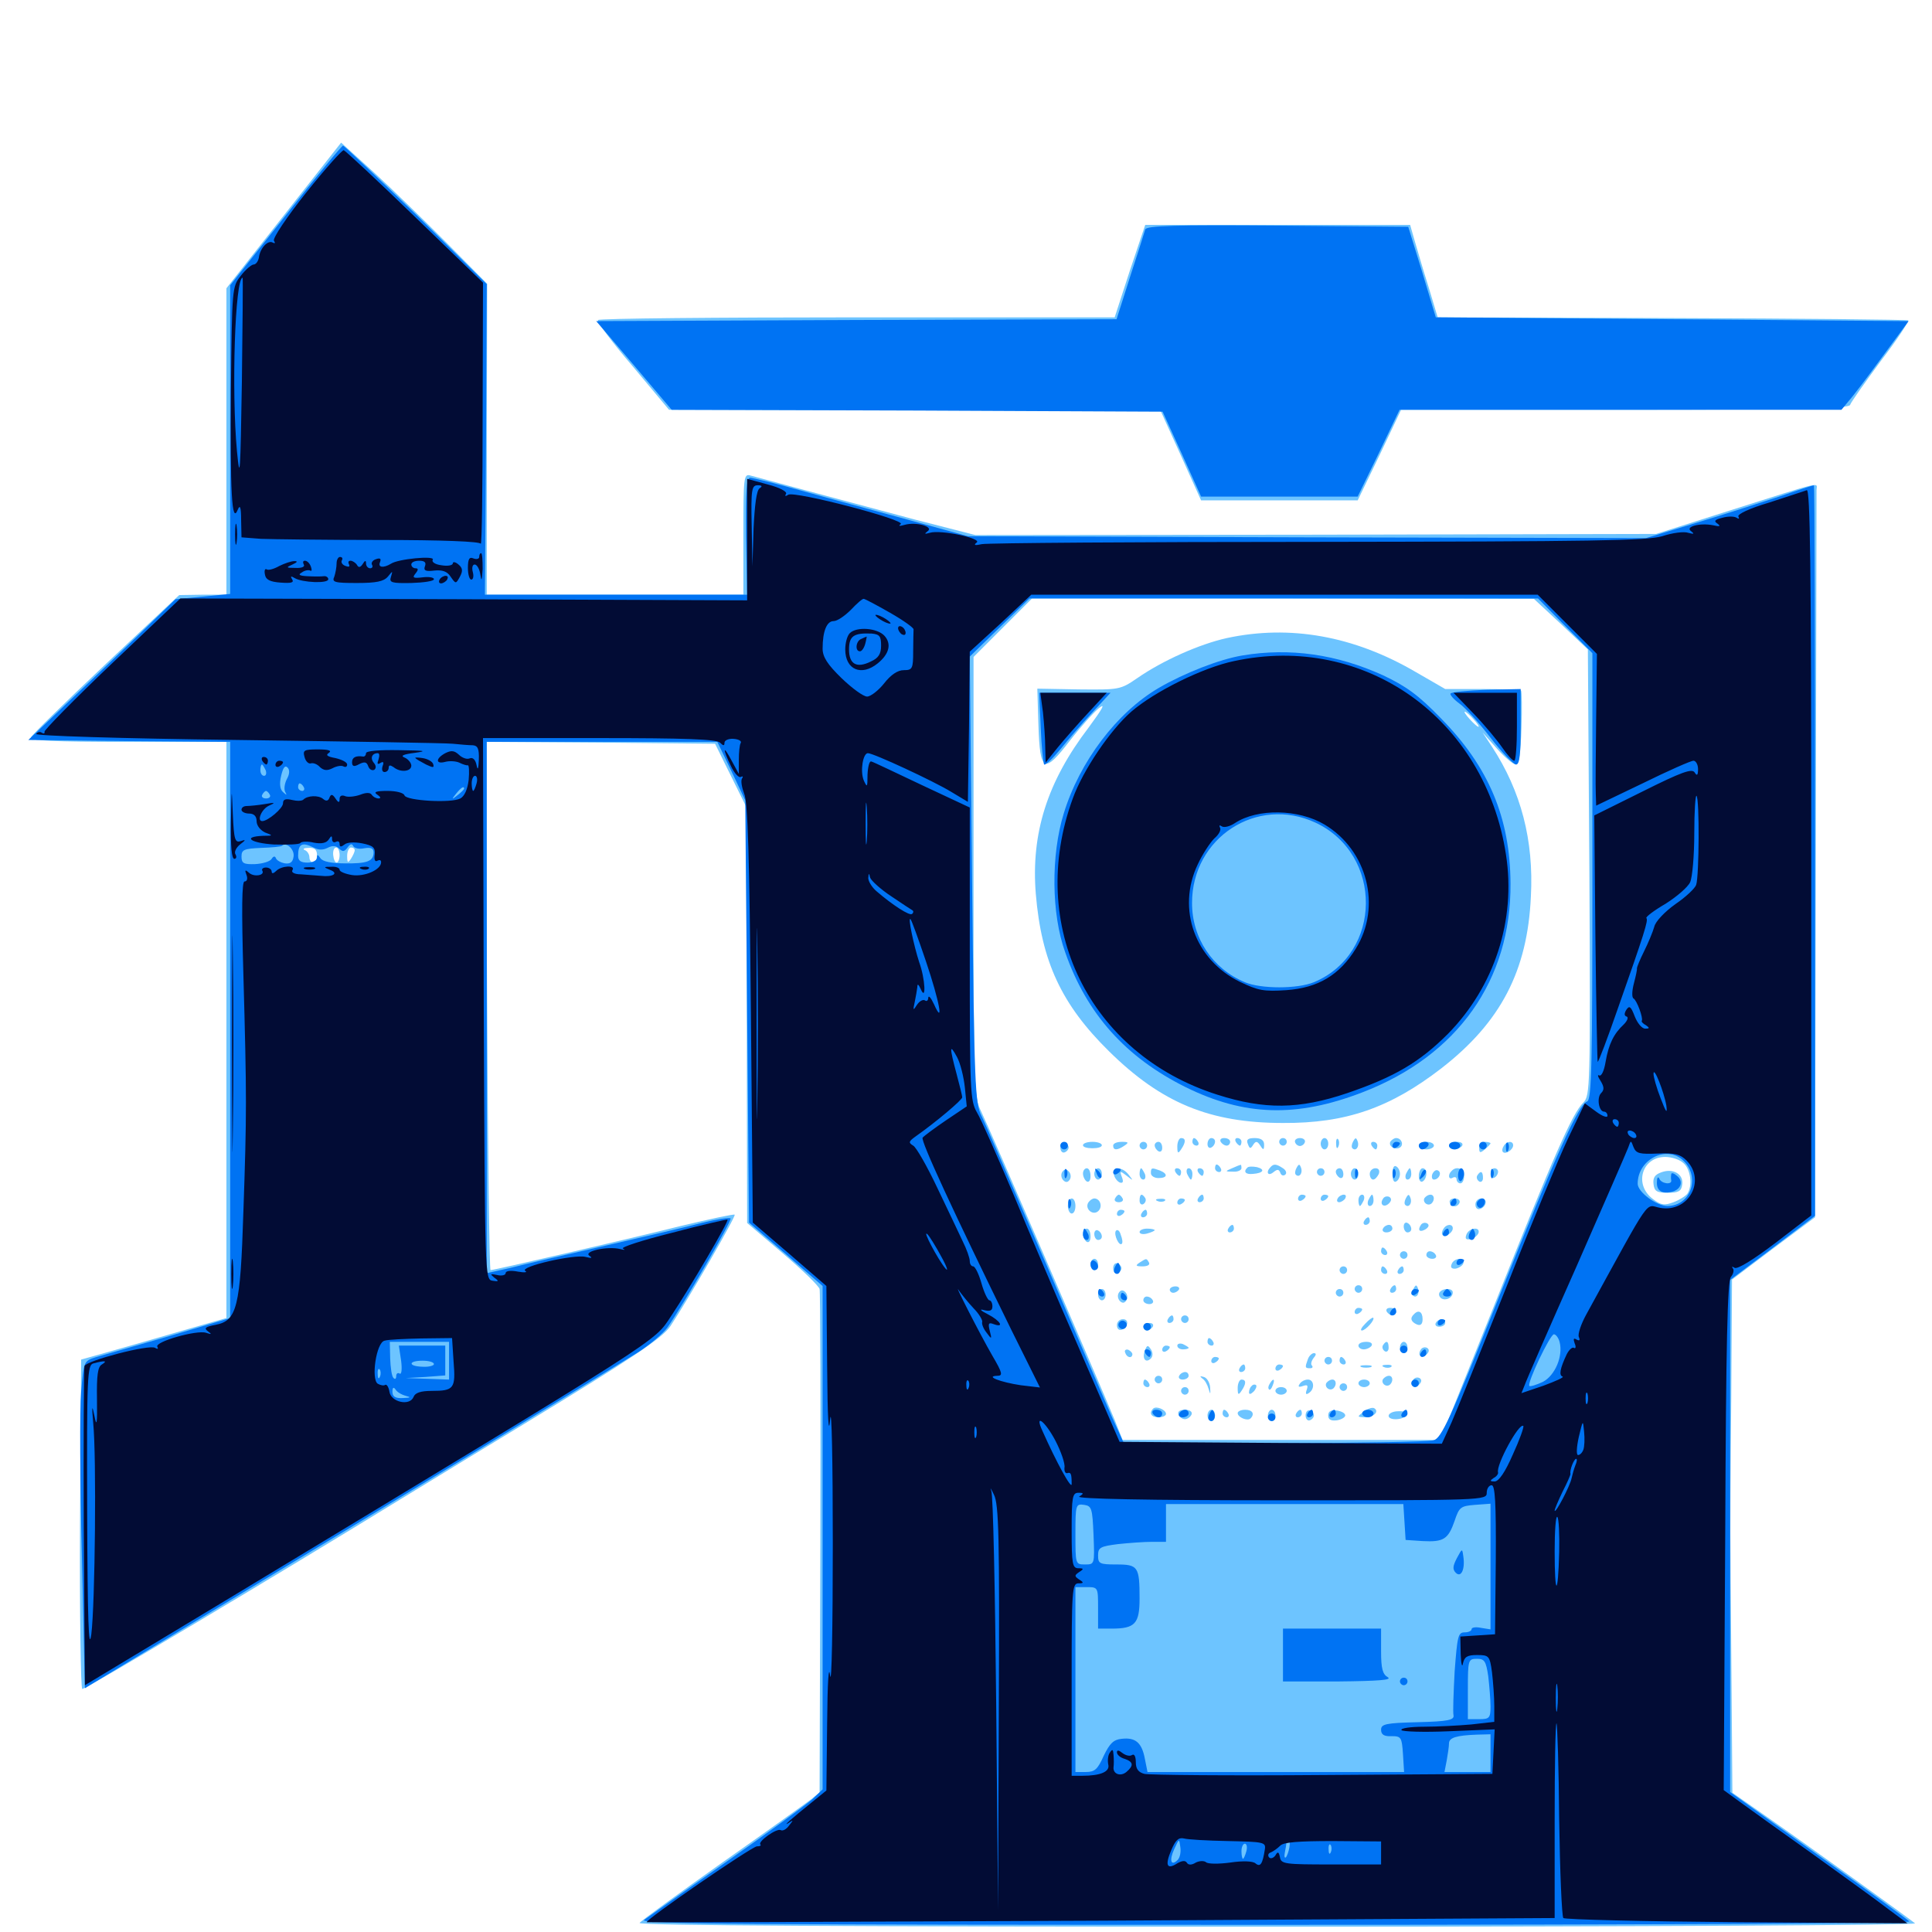 <svg xmlns="http://www.w3.org/2000/svg" viewBox="0 -1000 1000 1000">
	<path fill="#6dc4ff" d="M146.875 -888.477L117.188 -850.781V-771.484V-692.188H105.078L92.773 -691.992L54.883 -656.445C33.984 -636.719 16.602 -619.727 16.016 -618.359C15.43 -616.602 27.344 -616.016 66.211 -616.016H117.188V-466.992V-317.773L89.258 -309.766C74.023 -305.273 57.227 -300.586 51.758 -299.023L41.992 -296.289L41.406 -210.938C41.211 -164.062 41.797 -125.781 42.578 -125.781C44.531 -125.781 144.727 -185.547 208.008 -224.414C230.664 -238.281 259.18 -255.664 271.484 -263.086C326.367 -296.484 342.969 -307.422 347.07 -313.672C356.25 -327.539 381.055 -370.508 380.273 -371.289C379.688 -371.68 367.188 -368.945 352.344 -365.43C325.977 -358.789 255.664 -342.578 253.906 -342.578C253.32 -342.578 252.539 -404.102 252.148 -479.297L251.367 -616.016L310.742 -615.625L370.117 -615.039L378.32 -598.438L386.523 -581.836V-474.414L386.719 -366.992L405.078 -351.367C415.234 -342.773 423.828 -334.375 424.219 -332.812C424.609 -331.25 424.805 -271.875 424.609 -200.977L424.219 -72.266L419.922 -68.75C417.383 -66.797 396.68 -51.953 373.828 -35.938C350.977 -19.727 331.641 -5.664 331.055 -4.688C330.273 -3.32 445.312 -2.734 661.328 -2.734C850.195 -2.734 992.188 -3.516 991.211 -4.492C988.477 -6.836 933.398 -46.484 913.477 -60.352L896.68 -72.07L896.289 -122.852C896.094 -150.781 895.703 -182.812 895.703 -194.141C895.508 -205.469 895.703 -242.383 896.094 -276.172L896.484 -337.695L917.969 -353.906L939.453 -369.922L939.844 -556.445C940.039 -658.984 940.234 -744.531 940.234 -746.484C940.43 -750.391 944.531 -751.367 895.898 -735.938L857.227 -723.633L681.055 -723.242L504.883 -723.047L473.633 -731.055C443.75 -739.062 395.312 -751.953 388.281 -753.906C384.961 -754.883 384.766 -752.539 384.766 -723.633V-692.188H318.359H251.953V-772.656L252.148 -853.125L231.055 -874.414C219.531 -885.938 202.539 -902.539 193.359 -910.938L176.562 -926.172ZM808.008 -676.953L821.875 -663.867L822.656 -548.438C823.242 -436.719 823.047 -433.008 819.531 -429.297C813.867 -423.828 804.102 -401.562 773.438 -324.414L745.508 -254.688H663.281H581.055L576.953 -265.039C567.383 -288.086 511.328 -417.773 507.812 -424.805C504.102 -432.031 503.906 -436.719 503.906 -546.094V-659.961L518.945 -675L534.18 -690.234H664.062L793.945 -690.039ZM164.062 -557.422C164.062 -555.273 163.281 -553.516 162.109 -553.516C161.133 -553.516 160.156 -554.688 160.156 -556.25C160.156 -557.812 158.984 -559.57 157.812 -559.961C156.445 -560.547 157.227 -561.133 159.766 -561.133C162.891 -561.328 164.062 -560.156 164.062 -557.422ZM169.336 -555.078C169.727 -556.25 169.727 -558.594 169.336 -559.961C168.75 -561.133 168.359 -560.156 168.359 -557.422C168.359 -554.688 168.75 -553.711 169.336 -555.078ZM175.781 -557.422C175.781 -555.273 175 -553.516 174.219 -553.516C173.438 -553.516 172.656 -555.273 172.461 -557.422C172.266 -559.57 172.852 -561.328 174.023 -561.328C175 -561.328 175.781 -559.57 175.781 -557.422ZM183.594 -559.961C183.594 -558.984 182.617 -557.031 181.641 -555.469C180.078 -553.125 179.688 -553.32 179.688 -557.031C179.688 -559.375 180.664 -561.328 181.641 -561.328C182.812 -561.328 183.594 -560.742 183.594 -559.961ZM191.992 -556.445C192.773 -558.008 192.383 -559.766 191.406 -560.352C190.234 -561.133 189.453 -559.961 189.453 -558.008C189.453 -555.078 189.062 -554.883 187.5 -557.422C185.938 -559.961 185.547 -559.766 185.547 -557.031C185.547 -552.734 190.625 -552.344 191.992 -556.445ZM126.367 -555.078C126.953 -556.445 126.758 -558.203 126.172 -558.789C125.586 -559.57 125 -558.398 125.195 -556.25C125.195 -554.102 125.781 -553.516 126.367 -555.078ZM871.484 -397.852C875 -394.727 876.172 -386.523 873.438 -382.227C872.656 -381.055 869.336 -378.906 866.211 -377.734C861.523 -375.977 859.766 -376.172 855.664 -379.297C845.508 -386.719 849.805 -401.172 861.914 -401.172C865.234 -401.172 869.531 -399.805 871.484 -397.852ZM634.961 -669.727C620.898 -666.602 601.953 -658.203 588.672 -649.023C579.883 -642.969 579.297 -642.969 558.398 -643.164L536.914 -643.555L537.5 -624.414C538.281 -600.195 540.43 -599.219 553.906 -616.797C559.375 -623.828 566.211 -631.445 568.945 -633.594C572.461 -636.328 570.508 -633.008 563.477 -623.438C541.992 -595.312 533.594 -568.555 536.133 -537.305C539.062 -502.344 549.414 -480.078 574.023 -455.859C601.172 -429.102 626.172 -418.75 664.062 -418.75C696.68 -418.555 719.531 -426.562 746.094 -447.07C776.758 -470.898 790.625 -497.461 792.383 -535.938C793.945 -565.039 787.305 -590.43 772.266 -613.477L767.383 -620.898L774.805 -612.5C778.906 -608.008 783.203 -604.297 784.57 -604.297C786.133 -604.297 787.109 -610.352 787.5 -623.047C787.891 -633.398 787.695 -642.188 787.305 -642.578C786.914 -642.969 777.734 -643.359 767.188 -643.359H748.047L732.812 -652.148C700.781 -670.898 667.578 -676.758 634.961 -669.727ZM762.695 -627.734C764.648 -625.586 765.82 -623.828 765.234 -623.828C764.648 -623.828 762.695 -625.586 760.742 -627.734C758.789 -629.883 757.617 -631.641 758.203 -631.641C758.789 -631.641 760.742 -629.883 762.695 -627.734ZM609.375 -406.641C609.375 -402.93 609.766 -402.734 611.328 -405.078C613.867 -408.789 613.867 -410.938 611.328 -410.938C610.352 -410.938 609.375 -408.984 609.375 -406.641ZM617.188 -408.984C617.188 -408.008 618.164 -407.031 619.336 -407.031C620.312 -407.031 620.703 -408.008 620.117 -408.984C619.531 -410.156 618.555 -410.938 617.969 -410.938C617.578 -410.938 617.188 -410.156 617.188 -408.984ZM625 -407.812C625 -406.25 625.977 -405.469 626.953 -406.055C628.125 -406.641 628.906 -408.008 628.906 -409.18C628.906 -410.156 628.125 -410.938 626.953 -410.938C625.977 -410.938 625 -409.57 625 -407.812ZM631.836 -408.984C632.422 -408.008 633.789 -407.031 634.961 -407.031C635.938 -407.031 636.719 -408.008 636.719 -408.984C636.719 -410.156 635.352 -410.938 633.594 -410.938C632.031 -410.938 631.25 -410.156 631.836 -408.984ZM639.648 -408.984C640.234 -408.008 641.211 -407.031 641.797 -407.031C642.188 -407.031 642.578 -408.008 642.578 -408.984C642.578 -410.156 641.602 -410.938 640.43 -410.938C639.453 -410.938 639.062 -410.156 639.648 -408.984ZM645.898 -407.812C646.875 -405.273 647.266 -405.273 648.633 -407.422C650 -409.57 650.781 -409.375 652.344 -407.031C653.906 -404.492 654.297 -404.688 654.297 -407.617C654.297 -409.766 652.734 -410.938 649.414 -410.938C645.898 -410.938 644.922 -410.156 645.898 -407.812ZM662.109 -408.984C662.109 -408.008 663.086 -407.031 664.062 -407.031C665.234 -407.031 666.016 -408.008 666.016 -408.984C666.016 -410.156 665.234 -410.938 664.062 -410.938C663.086 -410.938 662.109 -410.156 662.109 -408.984ZM670.312 -408.789C670.703 -407.617 671.875 -406.836 672.852 -406.836C673.828 -406.836 675 -407.617 675.391 -408.789C675.781 -409.961 674.609 -410.938 672.852 -410.938C671.094 -410.938 669.922 -409.961 670.312 -408.789ZM683.594 -408.008C683.594 -406.445 684.57 -405.078 685.547 -405.078C686.719 -405.078 687.5 -406.445 687.5 -408.008C687.5 -409.57 686.719 -410.938 685.547 -410.938C684.57 -410.938 683.594 -409.57 683.594 -408.008ZM691.602 -407.812C691.602 -405.664 692.188 -405.078 692.773 -406.641C693.359 -408.008 693.164 -409.766 692.578 -410.352C691.992 -411.133 691.406 -409.961 691.602 -407.812ZM700.391 -409.18C699.609 -407.812 699.414 -406.25 700 -405.664C701.758 -403.906 703.711 -406.445 702.734 -409.18C701.953 -411.328 701.562 -411.328 700.391 -409.18ZM719.727 -409.18C718.359 -406.836 722.07 -404.492 724.609 -406.055C726.758 -407.422 725.391 -410.938 722.656 -410.938C721.68 -410.938 720.508 -410.156 719.727 -409.18ZM548.828 -406.055C548.828 -404.297 549.805 -403.125 550.977 -403.516C552.148 -403.906 553.125 -405.078 553.125 -406.055C553.125 -407.031 552.148 -408.203 550.977 -408.594C549.805 -408.984 548.828 -407.812 548.828 -406.055ZM560.547 -407.227C560.547 -406.25 562.695 -405.664 565.43 -405.664C568.164 -405.664 570.312 -406.25 570.312 -407.227C570.312 -408.203 568.164 -408.984 565.43 -408.984C562.695 -408.984 560.547 -408.203 560.547 -407.227ZM576.172 -407.031C576.172 -404.492 578.32 -404.492 582.031 -407.031C584.375 -408.594 584.18 -408.984 580.664 -408.984C578.125 -408.984 576.172 -408.203 576.172 -407.031ZM589.844 -407.031C589.844 -406.055 590.82 -405.078 591.797 -405.078C592.969 -405.078 593.75 -406.055 593.75 -407.031C593.75 -408.203 592.969 -408.984 591.797 -408.984C590.82 -408.984 589.844 -408.203 589.844 -407.031ZM597.656 -407.227C597.656 -406.055 598.633 -404.688 599.609 -404.102C600.781 -403.516 601.562 -404.297 601.562 -405.859C601.562 -407.617 600.781 -408.984 599.609 -408.984C598.633 -408.984 597.656 -408.203 597.656 -407.227ZM709.961 -407.031C710.547 -406.055 711.523 -405.078 712.109 -405.078C712.5 -405.078 712.891 -406.055 712.891 -407.031C712.891 -408.203 711.914 -408.984 710.742 -408.984C709.766 -408.984 709.375 -408.203 709.961 -407.031ZM734.375 -407.031C734.375 -406.055 736.133 -405.078 738.281 -405.078C740.43 -405.078 742.188 -406.055 742.188 -407.031C742.188 -408.203 740.43 -408.984 738.281 -408.984C736.133 -408.984 734.375 -408.203 734.375 -407.031ZM750 -407.031C750 -406.055 751.172 -405.078 752.734 -405.078C754.297 -405.078 756.25 -406.055 756.836 -407.031C757.422 -408.203 756.25 -408.984 754.102 -408.984C751.758 -408.984 750 -408.203 750 -407.031ZM765.625 -405.859C765.625 -403.125 766.211 -403.125 768.555 -405.078C770.117 -406.445 771.484 -407.812 771.484 -408.203C771.484 -408.594 770.117 -408.984 768.555 -408.984C766.992 -408.984 765.625 -407.617 765.625 -405.859ZM778.32 -406.836C777.539 -405.664 777.344 -404.297 777.93 -403.711C779.297 -402.344 783.203 -404.883 783.203 -407.227C783.203 -409.57 779.883 -409.57 778.32 -406.836ZM628.906 -395.312C628.906 -394.336 629.883 -393.359 631.055 -393.359C632.031 -393.359 632.422 -394.336 631.836 -395.312C631.25 -396.484 630.273 -397.266 629.688 -397.266C629.297 -397.266 628.906 -396.484 628.906 -395.312ZM637.695 -395.312C633.984 -393.75 633.984 -393.555 638.281 -393.555C640.625 -393.359 642.578 -394.336 642.578 -395.312C642.578 -396.484 642.383 -397.266 642.188 -397.07C641.797 -397.07 639.844 -396.289 637.695 -395.312ZM645.703 -395.703C643.359 -393.555 644.727 -391.992 648.438 -392.383C653.906 -392.773 655.078 -394.727 650.586 -395.898C648.438 -396.289 646.289 -396.289 645.703 -395.703ZM657.617 -395.898C655.078 -393.359 656.25 -391.016 658.984 -393.164C661.133 -394.922 661.914 -394.922 662.695 -392.969C663.086 -391.602 664.258 -391.211 665.234 -391.992C666.211 -392.773 665.625 -394.336 664.062 -395.312C660.547 -397.656 659.18 -397.656 657.617 -395.898ZM671.094 -395.508C670.312 -394.141 670.117 -392.578 670.703 -391.992C672.461 -390.234 674.414 -392.773 673.438 -395.508C672.656 -397.656 672.266 -397.656 671.094 -395.508ZM720.703 -392.383C720.703 -389.453 721.484 -387.695 722.656 -388.477C723.828 -389.062 724.609 -390.82 724.609 -392.383C724.609 -393.945 723.828 -395.703 722.656 -396.289C721.484 -397.07 720.703 -395.312 720.703 -392.383ZM549.805 -393.359C549.023 -392.188 549.219 -390.234 550.391 -389.062C551.562 -387.891 552.734 -387.891 553.711 -389.453C554.492 -390.625 554.297 -392.578 553.125 -393.75C551.953 -394.922 550.781 -394.922 549.805 -393.359ZM560.547 -392.578C560.547 -391.016 561.523 -389.062 562.5 -388.477C563.672 -387.891 564.453 -389.062 564.453 -391.211C564.453 -393.555 563.672 -395.312 562.5 -395.312C561.523 -395.312 560.547 -394.141 560.547 -392.578ZM566.406 -392.383C566.406 -390.82 567.383 -389.453 568.359 -389.453C569.531 -389.453 570.312 -390.82 570.312 -392.383C570.312 -393.945 569.531 -395.312 568.359 -395.312C567.383 -395.312 566.406 -393.945 566.406 -392.383ZM576.562 -391.992C576.953 -390.234 578.32 -388.477 579.688 -387.891C581.25 -387.5 581.641 -388.281 580.664 -390.82C579.492 -393.945 579.688 -394.141 583.203 -391.406C586.719 -388.672 586.719 -388.672 584.18 -391.992C580.859 -396.289 575.586 -396.289 576.562 -391.992ZM589.844 -392.383C589.844 -390.82 590.625 -389.453 591.797 -389.453C592.773 -389.453 593.164 -390.82 592.578 -392.383C591.797 -393.945 591.016 -395.312 590.625 -395.312C590.234 -395.312 589.844 -393.945 589.844 -392.383ZM595.703 -392.773C595.703 -391.406 597.461 -390.234 599.609 -390.234C604.297 -390.234 604.688 -392.383 600.391 -394.141C596.094 -395.703 595.703 -395.703 595.703 -392.773ZM608.398 -393.359C608.984 -392.383 609.961 -391.406 610.547 -391.406C610.938 -391.406 611.328 -392.383 611.328 -393.359C611.328 -394.531 610.352 -395.312 609.18 -395.312C608.203 -395.312 607.812 -394.531 608.398 -393.359ZM614.453 -392.383C615.234 -390.82 616.016 -389.453 616.406 -389.453C616.797 -389.453 617.188 -390.82 617.188 -392.383C617.188 -393.945 616.406 -395.312 615.234 -395.312C614.258 -395.312 613.867 -393.945 614.453 -392.383ZM620.117 -393.359C620.703 -392.383 621.68 -391.406 622.266 -391.406C622.656 -391.406 623.047 -392.383 623.047 -393.359C623.047 -394.531 622.07 -395.312 620.898 -395.312C619.922 -395.312 619.531 -394.531 620.117 -393.359ZM681.641 -393.359C681.641 -392.383 682.617 -391.406 683.594 -391.406C684.766 -391.406 685.547 -392.383 685.547 -393.359C685.547 -394.531 684.766 -395.312 683.594 -395.312C682.617 -395.312 681.641 -394.531 681.641 -393.359ZM691.406 -393.555C691.406 -392.383 692.383 -391.016 693.359 -390.43C694.531 -389.844 695.312 -390.625 695.312 -392.188C695.312 -393.945 694.531 -395.312 693.359 -395.312C692.383 -395.312 691.406 -394.531 691.406 -393.555ZM699.219 -392.383C699.219 -390.82 700.195 -389.453 701.172 -389.453C702.344 -389.453 703.125 -390.82 703.125 -392.383C703.125 -393.945 702.344 -395.312 701.172 -395.312C700.195 -395.312 699.219 -393.945 699.219 -392.383ZM708.984 -392.383C708.984 -390.82 709.766 -389.453 710.742 -389.453C711.719 -389.453 712.891 -390.82 713.672 -392.383C714.258 -394.141 713.672 -395.312 711.914 -395.312C710.352 -395.312 708.984 -393.945 708.984 -392.383ZM727.734 -392.383C727.148 -390.82 727.539 -389.453 728.516 -389.453C729.688 -389.453 730.469 -390.82 730.469 -392.383C730.469 -393.945 730.078 -395.312 729.688 -395.312C729.297 -395.312 728.516 -393.945 727.734 -392.383ZM734.375 -391.211C734.375 -389.062 735.352 -387.891 736.328 -388.477C737.5 -389.062 738.281 -391.016 738.281 -392.578C738.281 -394.141 737.5 -395.312 736.328 -395.312C735.352 -395.312 734.375 -393.555 734.375 -391.211ZM741.406 -392.383C740.82 -390.82 741.211 -389.453 742.188 -389.453C744.727 -389.453 746.484 -392.969 744.336 -394.141C743.359 -394.727 742.188 -393.945 741.406 -392.383ZM751.367 -393.945C749.219 -391.992 749.805 -389.062 751.953 -390.43C753.125 -391.016 753.906 -390.625 753.906 -389.648C753.906 -388.477 754.883 -387.5 755.859 -387.5C757.031 -387.5 757.812 -389.258 757.812 -391.406C757.812 -395.117 753.906 -396.68 751.367 -393.945ZM771.484 -392.188C771.484 -390.625 772.461 -389.844 773.438 -390.43C774.609 -391.016 775.391 -392.383 775.391 -393.555C775.391 -394.531 774.609 -395.312 773.438 -395.312C772.461 -395.312 771.484 -393.945 771.484 -392.188ZM764.648 -391.602C764.062 -390.625 764.453 -389.258 765.625 -388.477C766.602 -387.891 767.578 -388.672 767.578 -390.234C767.578 -393.75 766.406 -394.336 764.648 -391.602ZM577.148 -379.688C576.562 -378.711 577.344 -377.734 579.102 -377.734C580.859 -377.734 581.641 -378.711 581.055 -379.688C580.469 -380.859 579.492 -381.641 579.102 -381.641C578.711 -381.641 577.734 -380.859 577.148 -379.688ZM589.844 -378.516C589.844 -376.953 590.82 -376.172 591.797 -376.758C592.969 -377.539 593.359 -378.906 592.773 -379.883C591.016 -382.617 589.844 -382.031 589.844 -378.516ZM620.117 -379.688C619.531 -378.711 619.922 -377.734 620.898 -377.734C622.07 -377.734 623.047 -378.711 623.047 -379.688C623.047 -380.859 622.656 -381.641 622.266 -381.641C621.68 -381.641 620.703 -380.859 620.117 -379.688ZM671.875 -379.492C671.875 -380.664 672.852 -381.641 673.828 -381.641C675 -381.641 675.781 -381.25 675.781 -380.859C675.781 -380.273 675 -379.297 673.828 -378.711C672.852 -378.125 671.875 -378.516 671.875 -379.492ZM683.594 -379.492C683.594 -380.664 684.57 -381.641 685.547 -381.641C686.719 -381.641 687.5 -381.25 687.5 -380.859C687.5 -380.273 686.719 -379.297 685.547 -378.711C684.57 -378.125 683.594 -378.516 683.594 -379.492ZM692.383 -379.688C691.797 -378.711 691.992 -377.734 693.164 -377.734C694.141 -377.734 695.703 -378.711 696.289 -379.688C696.875 -380.859 696.68 -381.641 695.508 -381.641C694.531 -381.641 692.969 -380.859 692.383 -379.688ZM703.125 -378.711C703.125 -377.148 703.516 -375.781 703.906 -375.781C704.297 -375.781 705.078 -377.148 705.859 -378.711C706.445 -380.273 706.055 -381.641 705.078 -381.641C703.906 -381.641 703.125 -380.273 703.125 -378.711ZM708.203 -378.711C707.617 -377.148 708.008 -375.781 708.984 -375.781C710.156 -375.781 710.938 -377.148 710.938 -378.711C710.938 -380.273 710.547 -381.641 710.156 -381.641C709.766 -381.641 708.984 -380.273 708.203 -378.711ZM715.82 -379.492C713.867 -376.562 716.406 -374.609 718.945 -377.148C720.312 -378.516 720.312 -379.688 719.141 -380.469C717.969 -381.055 716.406 -380.664 715.82 -379.492ZM727.734 -379.883C726.953 -378.516 726.758 -376.953 727.344 -376.367C729.102 -374.609 731.055 -377.148 730.078 -379.883C729.297 -382.031 728.906 -382.031 727.734 -379.883ZM737.305 -379.883C736.133 -377.734 739.062 -375.391 741.016 -377.148C742.773 -378.906 742.383 -381.641 740.43 -381.641C739.258 -381.641 738.086 -380.859 737.305 -379.883ZM552.734 -375.781C552.734 -373.633 553.711 -371.875 554.688 -371.875C555.859 -371.875 556.641 -373.633 556.641 -375.781C556.641 -377.93 555.859 -379.688 554.688 -379.688C553.711 -379.688 552.734 -377.93 552.734 -375.781ZM563.281 -377.539C561.328 -374.219 565.82 -370.508 568.555 -373.242C570.898 -375.586 569.336 -379.688 566.406 -379.688C565.43 -379.688 564.062 -378.711 563.281 -377.539ZM599.219 -378.32C597.656 -378.906 598.242 -379.492 600.391 -379.492C602.539 -379.688 603.711 -379.102 602.93 -378.516C602.344 -377.93 600.586 -377.734 599.219 -378.32ZM609.375 -377.539C609.375 -378.711 610.352 -379.688 611.328 -379.688C612.5 -379.688 613.281 -379.297 613.281 -378.906C613.281 -378.32 612.5 -377.344 611.328 -376.758C610.352 -376.172 609.375 -376.562 609.375 -377.539ZM750.391 -377.539C750.781 -376.367 751.953 -375.586 752.93 -375.586C753.906 -375.586 755.078 -376.367 755.469 -377.539C755.859 -378.711 754.688 -379.688 752.93 -379.688C751.172 -379.688 750 -378.711 750.391 -377.539ZM763.672 -376.562C763.672 -374.805 764.648 -373.828 766.016 -374.219C769.531 -375.391 770.117 -379.688 766.797 -379.688C765.039 -379.688 763.672 -378.32 763.672 -376.562ZM578.125 -371.68C578.125 -370.703 579.102 -370.312 580.078 -370.898C581.25 -371.484 582.031 -372.461 582.031 -373.047C582.031 -373.438 581.25 -373.828 580.078 -373.828C579.102 -373.828 578.125 -372.852 578.125 -371.68ZM590.82 -371.875C590.234 -370.898 590.625 -369.922 591.602 -369.922C592.773 -369.922 593.75 -370.898 593.75 -371.875C593.75 -373.047 593.359 -373.828 592.969 -373.828C592.383 -373.828 591.406 -373.047 590.82 -371.875ZM706.055 -367.969C705.469 -366.992 705.859 -366.016 706.836 -366.016C708.008 -366.016 708.984 -366.992 708.984 -367.969C708.984 -369.141 708.594 -369.922 708.203 -369.922C707.617 -369.922 706.641 -369.141 706.055 -367.969ZM726.562 -365.234C726.562 -363.477 727.539 -362.109 728.516 -362.109C729.688 -362.109 730.469 -362.891 730.469 -363.867C730.469 -365.039 729.688 -366.406 728.516 -366.992C727.539 -367.578 726.562 -366.797 726.562 -365.234ZM735.352 -365.82C733.594 -363.086 734.961 -361.914 738.086 -363.867C739.648 -365.039 739.844 -366.016 738.672 -366.797C737.5 -367.383 735.938 -366.992 735.352 -365.82ZM635.742 -364.062C635.156 -363.086 635.547 -362.109 636.523 -362.109C637.695 -362.109 638.672 -363.086 638.672 -364.062C638.672 -365.234 638.281 -366.016 637.891 -366.016C637.305 -366.016 636.328 -365.234 635.742 -364.062ZM715.82 -364.062C715.234 -363.086 716.016 -362.109 717.578 -362.109C719.336 -362.109 720.703 -363.086 720.703 -364.062C720.703 -365.234 719.922 -366.016 718.945 -366.016C717.773 -366.016 716.406 -365.234 715.82 -364.062ZM747.07 -363.867C746.289 -362.695 746.094 -361.328 746.68 -360.742C748.047 -359.375 751.953 -361.914 751.953 -364.258C751.953 -366.602 748.633 -366.602 747.07 -363.867ZM560.547 -361.328C560.547 -359.766 561.523 -357.812 562.5 -357.227C563.672 -356.641 564.453 -357.812 564.453 -359.961C564.453 -362.305 563.672 -364.062 562.5 -364.062C561.523 -364.062 560.547 -362.891 560.547 -361.328ZM566.406 -361.328C566.406 -359.57 567.383 -358.203 568.359 -358.203C569.531 -358.203 570.312 -358.984 570.312 -359.961C570.312 -361.133 569.531 -362.5 568.359 -363.086C567.383 -363.672 566.406 -362.891 566.406 -361.328ZM577.539 -362.891C576.367 -360.938 579.297 -354.688 580.664 -356.25C581.25 -356.836 580.859 -358.984 580.078 -360.938C579.492 -363.086 578.32 -363.867 577.539 -362.891ZM589.844 -362.305C589.844 -363.281 591.602 -364.062 593.75 -364.062C595.898 -364.062 597.656 -363.672 597.656 -363.281C597.656 -362.891 595.898 -362.109 593.75 -361.523C591.602 -360.938 589.844 -361.328 589.844 -362.305ZM758.984 -360.938C758.203 -358.789 758.789 -358.203 761.133 -358.594C762.891 -358.984 764.648 -360.352 765.234 -361.719C766.406 -365.234 760.352 -364.648 758.984 -360.938ZM714.844 -352.344C714.844 -351.367 715.82 -350.391 716.992 -350.391C717.969 -350.391 718.359 -351.367 717.773 -352.344C717.188 -353.516 716.211 -354.297 715.625 -354.297C715.234 -354.297 714.844 -353.516 714.844 -352.344ZM724.609 -350.391C724.609 -349.414 725.586 -348.438 726.562 -348.438C727.734 -348.438 728.516 -349.414 728.516 -350.391C728.516 -351.562 727.734 -352.344 726.562 -352.344C725.586 -352.344 724.609 -351.562 724.609 -350.391ZM738.281 -350.391C738.281 -349.414 739.648 -348.438 741.406 -348.438C742.969 -348.438 743.75 -349.414 743.164 -350.391C742.578 -351.562 741.211 -352.344 740.039 -352.344C739.062 -352.344 738.281 -351.562 738.281 -350.391ZM564.453 -345.508C564.453 -343.945 565.43 -342.578 566.406 -342.578C567.578 -342.578 568.359 -343.945 568.359 -345.508C568.359 -347.07 567.578 -348.438 566.406 -348.438C565.43 -348.438 564.453 -347.07 564.453 -345.508ZM589.844 -346.484C587.5 -344.922 587.891 -344.531 591.406 -344.531C593.945 -344.531 595.312 -345.312 594.727 -346.484C593.359 -348.828 593.555 -348.828 589.844 -346.484ZM751.367 -345.703C750.586 -343.945 751.367 -343.164 753.516 -343.359C755.273 -343.75 757.031 -344.922 757.422 -346.094C758.398 -349.414 752.539 -349.023 751.367 -345.703ZM576.172 -343.555C576.172 -341.797 577.148 -340.625 578.32 -341.016C579.492 -341.406 580.469 -342.578 580.469 -343.555C580.469 -344.531 579.492 -345.703 578.32 -346.094C577.148 -346.484 576.172 -345.312 576.172 -343.555ZM693.359 -342.578C693.359 -341.602 694.336 -340.625 695.312 -340.625C696.484 -340.625 697.266 -341.602 697.266 -342.578C697.266 -343.75 696.484 -344.531 695.312 -344.531C694.336 -344.531 693.359 -343.75 693.359 -342.578ZM714.844 -342.578C714.844 -341.602 715.82 -340.625 716.992 -340.625C717.969 -340.625 718.359 -341.602 717.773 -342.578C717.188 -343.75 716.211 -344.531 715.625 -344.531C715.234 -344.531 714.844 -343.75 714.844 -342.578ZM723.633 -342.578C723.047 -341.602 723.438 -340.625 724.414 -340.625C725.586 -340.625 726.562 -341.602 726.562 -342.578C726.562 -343.75 726.172 -344.531 725.781 -344.531C725.195 -344.531 724.219 -343.75 723.633 -342.578ZM605.469 -332.422C605.469 -331.641 606.25 -330.859 607.227 -330.859C608.398 -330.859 609.57 -331.641 610.156 -332.422C610.742 -333.398 609.961 -334.18 608.398 -334.18C606.836 -334.18 605.469 -333.398 605.469 -332.422ZM701.172 -332.812C701.172 -331.836 702.148 -330.859 703.125 -330.859C704.297 -330.859 705.078 -331.836 705.078 -332.812C705.078 -333.984 704.297 -334.766 703.125 -334.766C702.148 -334.766 701.172 -333.984 701.172 -332.812ZM719.727 -332.812C719.141 -331.836 719.531 -330.859 720.508 -330.859C721.68 -330.859 722.656 -331.836 722.656 -332.812C722.656 -333.984 722.266 -334.766 721.875 -334.766C721.289 -334.766 720.312 -333.984 719.727 -332.812ZM731.641 -333.008C730.859 -331.641 730.664 -330.078 731.25 -329.492C733.008 -327.734 734.961 -330.273 733.984 -333.008C733.203 -335.156 732.812 -335.156 731.641 -333.008ZM568.359 -329.883C568.359 -328.32 569.336 -326.953 570.312 -326.953C571.484 -326.953 572.266 -328.32 572.266 -329.883C572.266 -331.445 571.484 -332.812 570.312 -332.812C569.336 -332.812 568.359 -331.445 568.359 -329.883ZM579.102 -330.859C578.32 -329.688 578.516 -327.734 579.688 -326.562C580.859 -325.391 582.031 -325.391 583.008 -326.953C583.789 -328.125 583.594 -330.078 582.422 -331.25C581.25 -332.422 580.078 -332.422 579.102 -330.859ZM691.406 -330.859C691.406 -329.883 692.383 -328.906 693.359 -328.906C694.531 -328.906 695.312 -329.883 695.312 -330.859C695.312 -332.031 694.531 -332.812 693.359 -332.812C692.383 -332.812 691.406 -332.031 691.406 -330.859ZM745.117 -331.055C744.531 -330.078 744.922 -328.711 746.094 -327.93C748.438 -326.562 751.953 -328.32 751.953 -331.055C751.953 -333.398 746.68 -333.398 745.117 -331.055ZM591.797 -326.953C591.797 -325.977 593.164 -325 594.922 -325C596.484 -325 597.266 -325.977 596.68 -326.953C596.094 -328.125 594.727 -328.906 593.555 -328.906C592.578 -328.906 591.797 -328.125 591.797 -326.953ZM701.172 -320.898C701.172 -319.922 702.148 -319.531 703.125 -320.117C704.297 -320.703 705.078 -321.68 705.078 -322.266C705.078 -322.656 704.297 -323.047 703.125 -323.047C702.148 -323.047 701.172 -322.07 701.172 -320.898ZM717.773 -321.094C718.359 -320.117 719.727 -319.141 720.898 -319.141C721.875 -319.141 722.656 -320.117 722.656 -321.094C722.656 -322.266 721.289 -323.047 719.531 -323.047C717.969 -323.047 717.188 -322.266 717.773 -321.094ZM731.836 -319.727C729.688 -317.773 730.273 -315.82 733.398 -314.453C735.352 -313.672 736.328 -314.648 736.328 -317.188C736.328 -321.094 734.18 -322.266 731.836 -319.727ZM604.492 -317.188C603.906 -316.211 604.297 -315.234 605.273 -315.234C606.445 -315.234 607.422 -316.211 607.422 -317.188C607.422 -318.359 607.031 -319.141 606.641 -319.141C606.055 -319.141 605.078 -318.359 604.492 -317.188ZM611.328 -317.188C611.328 -316.211 612.305 -315.234 613.281 -315.234C614.453 -315.234 615.234 -316.211 615.234 -317.188C615.234 -318.359 614.453 -319.141 613.281 -319.141C612.305 -319.141 611.328 -318.359 611.328 -317.188ZM706.641 -314.844C704.688 -312.891 703.906 -311.328 704.883 -311.328C706.836 -311.328 711.914 -316.992 710.742 -317.969C710.352 -318.164 708.398 -316.797 706.641 -314.844ZM578.125 -314.062C578.125 -312.305 579.102 -311.328 580.469 -311.719C583.984 -312.891 584.57 -317.188 581.25 -317.188C579.492 -317.188 578.125 -315.82 578.125 -314.062ZM743.164 -315.234C742.578 -314.258 743.359 -313.281 744.922 -313.281C746.68 -313.281 748.047 -314.258 748.047 -315.234C748.047 -316.406 747.266 -317.188 746.289 -317.188C745.117 -317.188 743.75 -316.406 743.164 -315.234ZM591.797 -313.281C591.797 -312.305 592.578 -311.328 593.555 -311.328C594.727 -311.328 596.094 -312.305 596.68 -313.281C597.266 -314.453 596.484 -315.234 594.922 -315.234C593.164 -315.234 591.797 -314.453 591.797 -313.281ZM625 -305.469C625 -304.492 625.977 -303.516 627.148 -303.516C628.125 -303.516 628.516 -304.492 627.93 -305.469C627.344 -306.641 626.367 -307.422 625.781 -307.422C625.391 -307.422 625 -306.641 625 -305.469ZM609.375 -303.516C609.375 -304.492 610.742 -304.883 612.305 -304.297C613.867 -303.516 615.234 -302.734 615.234 -302.344C615.234 -301.953 613.867 -301.562 612.305 -301.562C610.742 -301.562 609.375 -302.344 609.375 -303.516ZM703.125 -303.516C703.125 -302.539 704.297 -301.562 705.859 -301.562C707.422 -301.562 709.375 -302.539 709.961 -303.516C710.547 -304.688 709.375 -305.469 707.227 -305.469C704.883 -305.469 703.125 -304.688 703.125 -303.516ZM715.82 -303.711C715.234 -302.734 715.625 -301.367 716.797 -300.586C717.773 -300 718.75 -300.781 718.75 -302.344C718.75 -305.859 717.578 -306.445 715.82 -303.711ZM724.609 -302.539C724.609 -300.977 725.586 -299.609 726.562 -299.609C727.734 -299.609 728.516 -300.977 728.516 -302.539C728.516 -304.102 727.734 -305.469 726.562 -305.469C725.586 -305.469 724.609 -304.102 724.609 -302.539ZM592.578 -300.977C591.016 -296.875 592.969 -294.141 595.703 -296.875C596.68 -297.852 596.875 -299.805 595.703 -301.562C594.141 -303.906 593.75 -303.906 592.578 -300.977ZM601.562 -301.367C601.562 -302.539 602.539 -303.516 603.516 -303.516C604.688 -303.516 605.469 -303.125 605.469 -302.734C605.469 -302.148 604.688 -301.172 603.516 -300.586C602.539 -300 601.562 -300.391 601.562 -301.367ZM735.352 -301.367C733.398 -298.438 735.938 -296.484 738.477 -299.023C739.844 -300.391 739.844 -301.562 738.672 -302.344C737.5 -302.93 735.938 -302.539 735.352 -301.367ZM582.422 -299.805C583.203 -297.266 585.938 -296.68 586.133 -299.023C586.133 -299.805 585.156 -300.781 583.984 -301.367C582.617 -301.758 581.836 -300.977 582.422 -299.805ZM676.953 -296.484C675.391 -292.188 675.391 -291.797 678.125 -291.797C679.297 -291.797 679.688 -292.383 679.102 -293.164C678.32 -293.75 678.711 -295.508 679.883 -297.07C681.25 -298.633 681.445 -299.609 680.078 -299.609C679.102 -299.609 677.539 -298.242 676.953 -296.484ZM626.953 -295.508C626.953 -296.68 627.93 -297.656 628.906 -297.656C630.078 -297.656 630.859 -297.266 630.859 -296.875C630.859 -296.289 630.078 -295.312 628.906 -294.727C627.93 -294.141 626.953 -294.531 626.953 -295.508ZM685.547 -295.703C685.547 -294.727 686.523 -293.75 687.5 -293.75C688.672 -293.75 689.453 -294.727 689.453 -295.703C689.453 -296.875 688.672 -297.656 687.5 -297.656C686.523 -297.656 685.547 -296.875 685.547 -295.703ZM693.359 -295.703C693.359 -294.727 694.336 -293.75 695.508 -293.75C696.484 -293.75 696.875 -294.727 696.289 -295.703C695.703 -296.875 694.727 -297.656 694.141 -297.656C693.75 -297.656 693.359 -296.875 693.359 -295.703ZM641.602 -291.797C641.016 -290.82 641.406 -289.844 642.383 -289.844C643.555 -289.844 644.531 -290.82 644.531 -291.797C644.531 -292.969 644.141 -293.75 643.75 -293.75C643.164 -293.75 642.188 -292.969 641.602 -291.797ZM660.156 -291.602C660.156 -292.773 661.133 -293.75 662.109 -293.75C663.281 -293.75 664.062 -293.359 664.062 -292.969C664.062 -292.383 663.281 -291.406 662.109 -290.82C661.133 -290.234 660.156 -290.625 660.156 -291.602ZM704.688 -292.383C703.32 -292.969 704.297 -293.359 707.031 -293.359C709.766 -293.359 710.742 -292.969 709.57 -292.383C708.203 -291.992 705.859 -291.992 704.688 -292.383ZM716.406 -292.383C714.844 -292.969 715.43 -293.555 717.578 -293.555C719.727 -293.75 720.898 -293.164 720.117 -292.578C719.531 -291.992 717.773 -291.797 716.406 -292.383ZM610.352 -287.891C609.766 -286.914 610.547 -285.938 612.109 -285.938C613.867 -285.938 615.234 -286.914 615.234 -287.891C615.234 -289.062 614.453 -289.844 613.477 -289.844C612.305 -289.844 610.938 -289.062 610.352 -287.891ZM597.656 -285.938C597.656 -284.961 598.633 -283.984 599.609 -283.984C600.781 -283.984 601.562 -284.961 601.562 -285.938C601.562 -287.109 600.781 -287.891 599.609 -287.891C598.633 -287.891 597.656 -287.109 597.656 -285.938ZM622.266 -286.523C623.633 -285.742 625 -283.203 625.586 -281.055C626.562 -277.93 626.562 -278.125 626.367 -281.836C626.172 -284.57 624.609 -286.914 623.047 -287.305C621.094 -287.891 620.898 -287.695 622.266 -286.523ZM715.82 -286.133C714.648 -283.984 717.578 -281.641 719.531 -283.398C721.289 -285.156 720.898 -287.891 718.945 -287.891C717.773 -287.891 716.602 -287.109 715.82 -286.133ZM731.445 -285.742C729.492 -282.812 732.031 -280.859 734.57 -283.398C735.938 -284.766 735.938 -285.938 734.766 -286.719C733.594 -287.305 732.031 -286.914 731.445 -285.742ZM591.797 -283.984C591.797 -283.008 592.773 -282.031 593.945 -282.031C594.922 -282.031 595.312 -283.008 594.727 -283.984C594.141 -285.156 593.164 -285.938 592.578 -285.938C592.188 -285.938 591.797 -285.156 591.797 -283.984ZM640.625 -281.641C640.625 -277.93 641.016 -277.734 642.578 -280.078C645.117 -283.789 645.117 -285.938 642.578 -285.938C641.602 -285.938 640.625 -283.984 640.625 -281.641ZM657.227 -283.789C656.445 -282.617 656.25 -281.445 656.836 -280.859C657.227 -280.273 658.203 -281.25 658.789 -283.008C660.156 -286.328 658.984 -286.914 657.227 -283.789ZM672.656 -283.594C671.68 -282.227 672.266 -281.836 674.414 -282.617C676.758 -283.398 677.148 -283.008 676.367 -280.664C675.586 -278.516 675.977 -277.93 677.344 -278.906C680.664 -280.859 680.273 -285.938 676.953 -285.938C675.391 -285.938 673.438 -284.961 672.656 -283.594ZM686.523 -284.18C685.352 -282.031 688.281 -279.688 690.234 -281.445C691.992 -283.203 691.602 -285.938 689.648 -285.938C688.477 -285.938 687.305 -285.156 686.523 -284.18ZM703.125 -283.984C703.125 -283.008 704.492 -282.031 706.055 -282.031C707.617 -282.031 708.984 -283.008 708.984 -283.984C708.984 -285.156 707.617 -285.938 706.055 -285.938C704.492 -285.938 703.125 -285.156 703.125 -283.984ZM647.852 -282.617C647.07 -282.031 646.484 -280.469 646.484 -279.297C646.484 -278.125 647.461 -278.32 648.828 -279.688C650 -280.859 650.586 -282.422 650.195 -283.008C649.609 -283.594 648.438 -283.398 647.852 -282.617ZM693.359 -282.031C693.359 -281.055 694.336 -280.078 695.312 -280.078C696.484 -280.078 697.266 -281.055 697.266 -282.031C697.266 -283.203 696.484 -283.984 695.312 -283.984C694.336 -283.984 693.359 -283.203 693.359 -282.031ZM611.328 -280.078C611.328 -279.102 612.305 -278.125 613.281 -278.125C614.453 -278.125 615.234 -279.102 615.234 -280.078C615.234 -281.25 614.453 -282.031 613.281 -282.031C612.305 -282.031 611.328 -281.25 611.328 -280.078ZM660.156 -280.078C660.156 -279.102 661.523 -278.125 663.086 -278.125C664.648 -278.125 666.016 -279.102 666.016 -280.078C666.016 -281.25 664.648 -282.031 663.086 -282.031C661.523 -282.031 660.156 -281.25 660.156 -280.078ZM596.875 -270.898C594.531 -268.555 595.898 -266.406 599.609 -266.406C601.758 -266.406 603.516 -267.188 603.516 -268.164C603.516 -270.312 598.438 -272.461 596.875 -270.898ZM705.859 -269.336C702.344 -266.602 702.344 -266.602 706.445 -266.406C710.938 -266.406 714.062 -269.336 711.328 -271.094C710.352 -271.68 707.812 -270.898 705.859 -269.336ZM609.961 -267.969C610.352 -266.602 611.914 -265.43 613.281 -265.43C614.648 -265.43 616.211 -266.602 616.797 -267.969C617.188 -269.336 615.82 -270.312 613.281 -270.312C610.742 -270.312 609.375 -269.336 609.961 -267.969ZM625 -267.383C625 -265.82 625.977 -264.453 626.953 -264.453C628.125 -264.453 628.906 -265.82 628.906 -267.383C628.906 -268.945 628.125 -270.312 626.953 -270.312C625.977 -270.312 625 -268.945 625 -267.383ZM632.812 -268.359C632.812 -267.383 633.789 -266.406 634.961 -266.406C635.938 -266.406 636.328 -267.383 635.742 -268.359C635.156 -269.531 634.18 -270.312 633.594 -270.312C633.203 -270.312 632.812 -269.531 632.812 -268.359ZM640.625 -268.555C640.625 -266.406 645.703 -264.258 647.266 -265.82C649.609 -268.164 648.242 -270.312 644.531 -270.312C642.383 -270.312 640.625 -269.531 640.625 -268.555ZM656.25 -267.383C656.25 -265.82 657.227 -264.453 658.203 -264.453C659.375 -264.453 660.156 -265.82 660.156 -267.383C660.156 -268.945 659.375 -270.312 658.203 -270.312C657.227 -270.312 656.25 -268.945 656.25 -267.383ZM670.898 -268.359C670.312 -267.383 670.703 -266.406 671.68 -266.406C672.852 -266.406 673.828 -267.383 673.828 -268.359C673.828 -269.531 673.438 -270.312 673.047 -270.312C672.461 -270.312 671.484 -269.531 670.898 -268.359ZM675.781 -267.383C675.781 -265.625 676.758 -264.453 677.93 -264.844C679.102 -265.234 680.078 -266.406 680.078 -267.383C680.078 -268.359 679.102 -269.531 677.93 -269.922C676.758 -270.312 675.781 -269.141 675.781 -267.383ZM687.5 -267.383C687.5 -265.234 688.867 -264.453 691.992 -264.844C694.336 -265.234 696.289 -266.406 696.289 -267.383C696.289 -268.555 694.336 -269.531 691.992 -269.922C688.867 -270.312 687.5 -269.531 687.5 -267.383ZM718.75 -267.188C718.75 -264.453 727.148 -265.039 727.93 -267.773C728.32 -268.945 726.562 -269.727 723.633 -269.531C720.898 -269.531 718.75 -268.359 718.75 -267.188ZM859.766 -393.164C856.445 -391.992 855.469 -390.234 855.859 -387.109C856.25 -383.398 857.617 -382.617 863.281 -382.617C868.75 -382.617 870.312 -383.398 870.703 -386.914C871.484 -392.383 865.82 -395.508 859.766 -393.164ZM584.766 -859.766L576.953 -835.742H443.945C370.703 -835.742 310.352 -835.156 309.57 -834.375C308.789 -833.594 316.797 -822.852 327.344 -810.547L346.289 -787.891H473.438L600.586 -787.695L611.133 -764.453L621.68 -741.016H662.109H702.734L714.062 -764.453L725.195 -787.891H841.016C932.422 -787.891 956.836 -788.477 957.617 -790.43C958.008 -791.797 965.234 -801.953 973.438 -813.086C981.836 -824.023 988.086 -833.594 987.695 -834.18C987.109 -834.57 932.031 -835.156 865.43 -835.352L744.141 -835.742L739.453 -851.367C736.719 -859.961 733.594 -870.703 732.227 -875.391L729.883 -883.594H661.328H592.773Z"/>
	<path fill="#0073f3" d="M147.852 -888.477L119.141 -852.344V-772.461V-692.578L105.078 -691.211L90.82 -689.844L72.266 -671.875C62.109 -662.109 44.922 -645.703 34.18 -635.547L14.648 -616.992L66.992 -616.406L119.141 -616.016V-466.797V-317.773L87.5 -308.398C69.922 -303.32 52.93 -298.438 49.414 -297.461C43.359 -295.508 43.359 -295.312 41.992 -279.492C41.211 -270.703 41.406 -232.617 42.383 -194.922L43.945 -126.172L114.258 -168.75C209.18 -225.977 316.797 -291.602 330.469 -300.195C336.523 -304.102 343.164 -309.766 345.312 -312.695C353.711 -324.609 379.102 -368.555 378.125 -369.336C377.539 -369.922 371.094 -368.945 363.867 -367.188C356.641 -365.234 333.984 -359.961 313.477 -355.273C293.164 -350.586 270.898 -345.508 264.258 -343.75L251.953 -341.016V-478.516V-616.016H311.523H371.289L378.516 -600.977L385.742 -585.742L386.719 -476.367L387.695 -367.188L406.836 -350.781L425.781 -334.375V-204.102V-73.828L420.508 -68.75C417.383 -66.016 397.461 -51.367 375.977 -36.328C354.492 -21.289 335.352 -7.617 333.398 -6.25C330.664 -4.102 386.133 -3.711 659.961 -3.711C865.82 -3.711 989.258 -4.492 988.281 -5.469C987.109 -6.641 966.016 -22.07 941.016 -39.844L895.508 -72.461V-205.078V-337.5L917.578 -354.102L939.453 -370.703V-559.766C939.453 -663.672 939.258 -748.828 938.867 -748.828C938.477 -748.828 930.469 -746.289 920.898 -742.969C911.328 -739.844 891.992 -733.594 877.734 -729.297L851.953 -721.484L676.562 -721.875L500.977 -722.461L469.727 -731.055C452.539 -735.742 427.734 -742.383 414.648 -746.094C401.367 -749.805 389.453 -752.734 388.281 -752.734C386.328 -752.734 385.938 -745.703 386.133 -722.461L386.719 -692.188H318.75H250.977L251.562 -772.656L251.953 -852.93L215.43 -888.867C195.117 -908.398 178.125 -924.609 177.539 -924.609C176.953 -924.609 163.477 -908.398 147.852 -888.477ZM810.156 -675.977L824.219 -661.914V-546.289C824.219 -448.633 823.828 -430.664 821.484 -429.883C816.992 -428.125 806.055 -404.102 775.586 -327.93C750.391 -264.844 746.094 -255.664 741.992 -254.492C739.453 -253.711 702.344 -253.125 659.57 -252.93L581.836 -252.734L575.781 -266.016C572.656 -273.242 556.836 -309.766 540.82 -347.266C524.609 -384.57 509.961 -418.555 508.008 -422.461C504.688 -428.906 504.297 -438.672 503.125 -544.922L501.953 -660.156L517.383 -675.195L532.812 -690.234H664.453H796.094ZM137.5 -601.367C138.086 -599.805 137.695 -598.438 136.719 -598.438C135.547 -598.438 134.766 -599.805 134.766 -601.367C134.766 -602.93 135.156 -604.297 135.547 -604.297C135.938 -604.297 136.719 -602.93 137.5 -601.367ZM148.438 -596.68C147.266 -594.336 146.875 -591.406 147.656 -590.039C148.633 -588.281 148.438 -588.281 146.484 -590.039C144.922 -591.406 144.531 -594.336 145.508 -598.438C146.484 -602.539 147.461 -604.102 148.828 -602.734C150 -601.562 150 -599.414 148.438 -596.68ZM240.234 -600.195C240.234 -603.516 236.719 -604.297 235.547 -601.367C234.961 -599.609 235.547 -598.438 237.305 -598.438C238.867 -598.438 240.234 -599.219 240.234 -600.195ZM218.164 -598.047C218.75 -599.414 218.555 -601.172 217.969 -601.758C217.383 -602.539 216.797 -601.367 216.992 -599.219C216.992 -597.07 217.578 -596.484 218.164 -598.047ZM157.227 -592.578C157.812 -591.602 157.422 -590.625 156.445 -590.625C155.273 -590.625 154.297 -591.602 154.297 -592.578C154.297 -593.75 154.688 -594.531 155.078 -594.531C155.664 -594.531 156.641 -593.75 157.227 -592.578ZM219.727 -590.625C220.312 -591.797 220.117 -592.578 218.945 -592.578C217.969 -592.578 216.406 -591.797 215.82 -590.625C215.234 -589.648 215.43 -588.672 216.602 -588.672C217.578 -588.672 219.141 -589.648 219.727 -590.625ZM240.234 -591.797C240.234 -591.406 238.672 -589.844 236.914 -588.477C233.789 -585.938 233.594 -586.133 236.133 -589.258C238.672 -592.383 240.234 -593.359 240.234 -591.797ZM139.648 -588.672C140.234 -587.695 139.453 -586.719 137.695 -586.719C135.938 -586.719 135.156 -587.695 135.742 -588.672C136.328 -589.844 137.305 -590.625 137.695 -590.625C138.086 -590.625 139.062 -589.844 139.648 -588.672ZM151.953 -556.641C151.562 -553.711 150.195 -552.734 147.461 -553.125C145.312 -553.516 143.164 -554.688 142.773 -555.859C142.383 -557.031 141.406 -556.836 140.625 -555.469C139.844 -554.102 135.938 -552.93 132.031 -552.734C126.172 -552.539 125 -553.125 125 -556.641C125 -560.156 126.172 -560.742 135.156 -561.133C140.625 -561.328 145.703 -561.719 146.094 -562.305C148.242 -564.258 152.539 -560.352 151.953 -556.641ZM162.305 -561.328C164.844 -559.961 167.188 -559.961 169.531 -561.133C172.07 -562.5 174.023 -562.305 175.586 -560.742C177.344 -558.984 178.32 -559.18 179.883 -561.328C181.25 -563.281 182.227 -563.477 182.812 -562.109C183.398 -560.938 185.938 -560.352 188.477 -560.938C191.992 -561.523 193.359 -560.938 193.359 -558.789C193.359 -554.102 189.844 -552.93 178.125 -553.125C171.484 -553.125 166.797 -554.102 165.82 -555.859C164.453 -557.812 164.062 -557.812 164.062 -556.055C164.062 -554.688 161.914 -553.516 159.18 -553.516C155.664 -553.516 154.297 -554.492 154.297 -557.031C154.297 -563.281 156.445 -564.258 162.305 -561.328ZM870.703 -399.805C880.469 -391.406 875.391 -375.781 863.086 -375.781C857.422 -375.781 847.656 -383.008 847.656 -387.305C847.656 -399.609 861.914 -407.227 870.703 -399.805ZM807.227 -305.469C809.18 -298.047 804.883 -288.086 798.633 -284.766C795.312 -283.203 792.188 -282.227 791.602 -282.617C790.234 -283.984 802.344 -309.375 804.297 -309.375C805.273 -309.375 806.641 -307.617 807.227 -305.469ZM232.422 -295.703V-285.938L221.289 -286.328L209.961 -286.719L220.312 -287.305L230.469 -288.086V-295.898V-303.516H218.555H206.445L207.617 -295.703C208.203 -291.211 207.812 -288.281 206.836 -289.062C205.859 -289.648 205.078 -289.062 205.078 -287.695C205.078 -286.328 204.492 -285.938 203.711 -286.719C202.734 -287.5 202.148 -292.188 201.953 -296.875L201.758 -305.469H217.188H232.422ZM224.609 -293.945C224.609 -293.164 222.07 -292.383 218.75 -292.578C211.133 -292.773 211.133 -295.703 218.75 -295.703C222.07 -295.703 224.609 -294.922 224.609 -293.945ZM196.68 -287.5C196.094 -285.938 195.508 -286.523 195.508 -288.672C195.312 -290.82 195.898 -291.992 196.484 -291.211C197.07 -290.625 197.266 -288.867 196.68 -287.5ZM209.961 -277.539C212.891 -276.758 212.695 -276.562 208.594 -276.367C204.492 -276.172 203.125 -277.148 203.125 -279.688C203.125 -281.836 203.711 -282.227 204.688 -280.859C205.469 -279.492 207.812 -278.125 209.961 -277.539ZM566.016 -205.469C566.602 -190.234 566.602 -190.234 561.523 -190.234C556.641 -190.234 556.641 -190.43 556.641 -206.055C556.641 -221.289 556.836 -221.68 561.133 -221.094C565.039 -220.508 565.43 -219.336 566.016 -205.469ZM726.953 -212.305L727.539 -202.93L736.328 -202.344C747.266 -201.758 749.609 -203.32 752.93 -212.891C755.273 -219.922 756.055 -220.508 763.477 -221.094L771.484 -221.68V-189.062V-156.641L766.602 -157.422C763.867 -158.008 761.719 -157.617 761.719 -156.836C761.719 -155.859 760.156 -155.078 758.008 -155.078C754.688 -155.078 754.297 -152.93 752.93 -134.961C752.344 -124.023 751.953 -113.672 752.344 -112.109C752.734 -109.766 749.609 -108.984 733.984 -108.594C717.188 -108.203 714.844 -107.617 714.844 -104.688C714.844 -102.148 716.406 -101.172 720.312 -101.367C725.195 -101.367 725.586 -100.781 726.172 -92.188L726.758 -82.812H660.352H593.945L592.578 -89.648C591.016 -98.047 587.695 -100.781 580.664 -100C576.367 -99.609 574.414 -97.656 571.289 -91.211C568.164 -84.18 566.602 -82.812 562.109 -82.812H556.641V-130.664V-178.516H562.5C568.359 -178.516 568.359 -178.32 568.359 -167.773V-157.031H575.391C587.5 -157.031 589.844 -159.57 589.844 -172.656C589.844 -189.062 589.062 -190.234 577.93 -190.234C569.141 -190.234 568.359 -190.625 568.359 -194.922C568.359 -199.023 569.531 -199.609 578.711 -200.781C584.18 -201.367 592.188 -201.953 596.289 -201.953H603.516V-211.719V-221.484H664.844H726.367ZM770.312 -132.422C770.898 -127.344 771.484 -120.312 771.484 -116.797C771.484 -110.742 770.898 -110.156 765.625 -110.156H759.766V-125.781C759.766 -140.82 759.961 -141.406 764.453 -141.406C768.359 -141.406 769.141 -140.234 770.312 -132.422ZM771.484 -92.578V-82.812H759.57H747.656L748.828 -88.867C749.414 -92.188 750 -96.094 750 -97.656C750 -100.586 753.906 -101.758 764.258 -102.148L771.484 -102.344ZM609.57 -37.305C606.055 -33.789 605.078 -37.109 607.812 -42.969C610.352 -48.438 610.352 -48.438 610.938 -43.945C611.328 -41.406 610.742 -38.477 609.57 -37.305ZM667.383 -43.75C666.992 -41.602 666.211 -39.453 665.625 -38.672C664.844 -38.086 664.648 -39.062 665.039 -41.211C665.43 -43.164 665.82 -45.312 665.82 -46.289C666.016 -47.07 666.406 -47.656 666.992 -47.656C667.578 -47.656 667.773 -45.898 667.383 -43.75ZM616.602 -38.477C616.992 -40.234 616.992 -42.969 616.602 -44.336C616.016 -45.508 615.625 -44.141 615.625 -40.82C615.625 -37.695 616.016 -36.523 616.602 -38.477ZM645.117 -41.797C644.531 -39.648 643.75 -37.891 643.359 -37.891C642.969 -37.891 642.578 -39.648 642.578 -41.797C642.578 -43.945 643.359 -45.703 644.336 -45.703C645.312 -45.703 645.703 -43.945 645.117 -41.797ZM651.758 -39.453C652.148 -40.625 652.148 -42.969 651.758 -44.336C651.172 -45.508 650.781 -44.531 650.781 -41.797C650.781 -39.062 651.172 -38.086 651.758 -39.453ZM688.867 -41.406C688.281 -39.844 687.695 -40.43 687.695 -42.578C687.5 -44.727 688.086 -45.898 688.672 -45.117C689.258 -44.531 689.453 -42.773 688.867 -41.406ZM694.727 -39.453C695.117 -40.625 695.117 -42.969 694.727 -44.336C694.141 -45.508 693.75 -44.531 693.75 -41.797C693.75 -39.062 694.141 -38.086 694.727 -39.453ZM673.828 -41.016C673.828 -41.406 673.047 -41.797 671.875 -41.797C670.898 -41.797 669.922 -40.82 669.922 -39.648C669.922 -38.672 670.898 -38.281 671.875 -38.867C673.047 -39.453 673.828 -40.43 673.828 -41.016ZM643.164 -660.742C631.25 -658.789 612.891 -651.562 599.805 -643.945C578.125 -631.25 558.789 -605.859 550.586 -578.906C543.945 -557.422 544.141 -526.953 551.367 -507.031C562.5 -475.195 582.617 -452.734 613.672 -437.305C644.141 -422.266 671.094 -421.484 705.078 -434.57C754.492 -453.516 782.227 -492.773 781.836 -542.773C781.641 -576.758 770.508 -603.125 745.898 -628.125C734.18 -640.234 727.93 -644.727 716.016 -650.391C691.992 -661.328 667.773 -664.844 643.164 -660.742ZM680.859 -574.219C716.016 -557.812 715.625 -506.445 680.078 -491.602C671.484 -488.086 652.734 -488.086 644.336 -491.602C627.539 -498.633 616.992 -514.453 616.992 -532.617C616.992 -566.406 650.586 -588.281 680.859 -574.219ZM750.781 -641.016C750.391 -640.43 752.344 -638.086 755.273 -635.938C758.398 -633.789 765.625 -625.781 771.484 -618.164C777.344 -610.547 783.398 -604.297 784.766 -604.297C786.523 -604.297 787.109 -609.57 787.109 -623.828V-643.359L769.336 -642.969C759.57 -642.578 751.172 -641.797 750.781 -641.016ZM538.672 -623.438C539.062 -613.477 540.039 -604.883 540.43 -604.297C541.016 -603.711 544.727 -607.227 548.633 -611.914C552.539 -616.797 559.961 -625.391 565.234 -631.055L574.805 -641.406H556.25H537.891ZM548.828 -407.031C548.828 -406.055 549.805 -405.078 550.781 -405.078C551.953 -405.078 552.734 -406.055 552.734 -407.031C552.734 -408.203 551.953 -408.984 550.781 -408.984C549.805 -408.984 548.828 -408.203 548.828 -407.031ZM720.703 -406.836C720.703 -405.859 721.68 -405.469 722.656 -406.055C723.828 -406.641 724.609 -407.617 724.609 -408.203C724.609 -408.594 723.828 -408.984 722.656 -408.984C721.68 -408.984 720.703 -408.008 720.703 -406.836ZM734.375 -407.031C734.375 -406.055 735.156 -405.078 736.133 -405.078C737.305 -405.078 738.672 -406.055 739.258 -407.031C739.844 -408.203 739.062 -408.984 737.5 -408.984C735.742 -408.984 734.375 -408.203 734.375 -407.031ZM750 -407.031C750 -406.055 751.367 -405.078 752.93 -405.078C754.492 -405.078 755.859 -406.055 755.859 -407.031C755.859 -408.203 754.492 -408.984 752.93 -408.984C751.367 -408.984 750 -408.203 750 -407.031ZM765.625 -407.031C765.625 -406.055 766.602 -405.078 767.578 -405.078C768.75 -405.078 769.531 -406.055 769.531 -407.031C769.531 -408.203 768.75 -408.984 767.578 -408.984C766.602 -408.984 765.625 -408.203 765.625 -407.031ZM779.492 -405.859C779.492 -403.711 780.078 -403.125 780.664 -404.688C781.25 -406.055 781.055 -407.812 780.469 -408.398C779.883 -409.18 779.297 -408.008 779.492 -405.859ZM550.977 -392.188C550.977 -390.039 551.562 -389.453 552.148 -391.016C552.734 -392.383 552.539 -394.141 551.953 -394.727C551.367 -395.508 550.781 -394.336 550.977 -392.188ZM567.578 -392.773C568.164 -390.82 569.336 -389.844 569.922 -390.43C570.508 -391.016 569.922 -392.578 568.555 -393.945C566.602 -395.703 566.406 -395.508 567.578 -392.773ZM576.172 -393.164C576.172 -394.336 577.148 -395.312 578.125 -395.312C579.297 -395.312 580.078 -394.922 580.078 -394.531C580.078 -393.945 579.297 -392.969 578.125 -392.383C577.148 -391.797 576.172 -392.188 576.172 -393.164ZM701.367 -392.188C701.367 -390.039 701.953 -389.453 702.539 -391.016C703.125 -392.383 702.93 -394.141 702.344 -394.727C701.758 -395.508 701.172 -394.336 701.367 -392.188ZM720.898 -392.188C720.898 -390.039 721.484 -389.453 722.07 -391.016C722.656 -392.383 722.461 -394.141 721.875 -394.727C721.289 -395.508 720.703 -394.336 720.898 -392.188ZM735.547 -391.992C734.375 -389.258 734.57 -389.062 736.523 -390.82C737.891 -392.188 738.477 -393.75 737.891 -394.336C737.305 -394.922 736.133 -393.945 735.547 -391.992ZM754.688 -391.602C754.688 -389.453 755.469 -388.281 756.25 -388.672C757.031 -389.258 757.812 -391.016 757.812 -392.578C757.812 -394.141 757.031 -395.312 756.25 -395.312C755.469 -395.312 754.688 -393.555 754.688 -391.602ZM771.68 -392.188C771.68 -390.039 772.266 -389.453 772.852 -391.016C773.438 -392.383 773.242 -394.141 772.656 -394.727C772.07 -395.508 771.484 -394.336 771.68 -392.188ZM552.93 -376.562C552.93 -374.414 553.516 -373.828 554.102 -375.391C554.688 -376.758 554.492 -378.516 553.906 -379.102C553.32 -379.883 552.734 -378.711 552.93 -376.562ZM750.977 -377.734C750.391 -376.758 750.781 -375.781 751.758 -375.781C752.93 -375.781 753.906 -376.758 753.906 -377.734C753.906 -378.906 753.516 -379.688 753.125 -379.688C752.539 -379.688 751.562 -378.906 750.977 -377.734ZM764.648 -377.93C764.062 -376.953 764.453 -375.586 765.43 -375C766.406 -374.414 767.578 -375.195 768.359 -376.758C769.531 -379.883 766.602 -380.859 764.648 -377.93ZM560.547 -361.133C560.547 -359.57 561.328 -358.203 562.5 -358.203C563.477 -358.203 563.867 -359.57 563.281 -361.133C562.5 -362.695 561.719 -364.062 561.328 -364.062C560.938 -364.062 560.547 -362.695 560.547 -361.133ZM747.07 -362.109C746.484 -361.133 746.875 -360.156 747.852 -360.156C749.023 -360.156 750 -361.133 750 -362.109C750 -363.281 749.609 -364.062 749.219 -364.062C748.633 -364.062 747.656 -363.281 747.07 -362.109ZM760.938 -362.305C760.156 -360.938 759.961 -359.375 760.547 -358.789C762.305 -357.031 764.258 -359.57 763.281 -362.305C762.5 -364.453 762.109 -364.453 760.938 -362.305ZM564.453 -345.703C564.453 -343.945 565.43 -342.578 566.406 -342.578C567.578 -342.578 568.359 -343.359 568.359 -344.336C568.359 -345.508 567.578 -346.875 566.406 -347.461C565.43 -348.047 564.453 -347.266 564.453 -345.703ZM753.906 -346.289C753.906 -347.461 754.883 -348.438 755.859 -348.438C757.031 -348.438 757.812 -348.047 757.812 -347.656C757.812 -347.07 757.031 -346.094 755.859 -345.508C754.883 -344.922 753.906 -345.312 753.906 -346.289ZM577.344 -344.727C576.562 -343.359 576.367 -341.797 576.953 -341.211C578.711 -339.453 580.664 -341.992 579.688 -344.727C578.906 -346.875 578.516 -346.875 577.344 -344.727ZM568.359 -330.859C568.359 -329.883 569.336 -328.906 570.508 -328.906C571.484 -328.906 571.875 -329.883 571.289 -330.859C570.703 -332.031 569.727 -332.812 569.141 -332.812C568.75 -332.812 568.359 -332.031 568.359 -330.859ZM730.469 -330.664C730.469 -329.688 731.445 -329.297 732.422 -329.883C733.594 -330.469 734.375 -331.445 734.375 -332.031C734.375 -332.422 733.594 -332.812 732.422 -332.812C731.445 -332.812 730.469 -331.836 730.469 -330.664ZM747.07 -330.859C746.484 -329.883 747.266 -328.906 749.023 -328.906C750.781 -328.906 751.562 -329.883 750.977 -330.859C750.391 -332.031 749.414 -332.812 749.023 -332.812C748.633 -332.812 747.656 -332.031 747.07 -330.859ZM580.078 -328.906C580.078 -327.93 581.055 -326.953 582.227 -326.953C583.203 -326.953 583.594 -327.93 583.008 -328.906C582.422 -330.078 581.445 -330.859 580.859 -330.859C580.469 -330.859 580.078 -330.078 580.078 -328.906ZM719.727 -321.094C719.141 -320.117 719.531 -319.141 720.508 -319.141C721.68 -319.141 722.656 -320.117 722.656 -321.094C722.656 -322.266 722.266 -323.047 721.875 -323.047C721.289 -323.047 720.312 -322.266 719.727 -321.094ZM579.297 -315.43C578.516 -314.453 578.906 -313.086 579.883 -312.5C580.859 -311.719 582.227 -312.109 582.812 -313.086C583.594 -314.062 583.203 -315.43 582.227 -316.016C581.25 -316.797 579.883 -316.406 579.297 -315.43ZM744.141 -315.039C744.141 -316.211 745.117 -317.188 746.094 -317.188C747.266 -317.188 748.047 -316.797 748.047 -316.406C748.047 -315.82 747.266 -314.844 746.094 -314.258C745.117 -313.672 744.141 -314.062 744.141 -315.039ZM591.797 -313.281C591.797 -312.305 592.773 -311.328 593.75 -311.328C594.922 -311.328 595.703 -312.305 595.703 -313.281C595.703 -314.453 594.922 -315.234 593.75 -315.234C592.773 -315.234 591.797 -314.453 591.797 -313.281ZM724.609 -301.562C724.609 -300.586 725.586 -299.609 726.562 -299.609C727.734 -299.609 728.516 -300.586 728.516 -301.562C728.516 -302.734 727.734 -303.516 726.562 -303.516C725.586 -303.516 724.609 -302.734 724.609 -301.562ZM592.773 -299.609C593.359 -298.633 594.336 -297.656 594.922 -297.656C595.312 -297.656 595.703 -298.633 595.703 -299.609C595.703 -300.781 594.727 -301.562 593.555 -301.562C592.578 -301.562 592.188 -300.781 592.773 -299.609ZM735.352 -299.609C734.766 -298.633 735.156 -297.656 736.133 -297.656C737.305 -297.656 738.281 -298.633 738.281 -299.609C738.281 -300.781 737.891 -301.562 737.5 -301.562C736.914 -301.562 735.938 -300.781 735.352 -299.609ZM730.469 -283.984C730.469 -283.008 731.445 -282.031 732.422 -282.031C733.594 -282.031 734.375 -283.008 734.375 -283.984C734.375 -285.156 733.594 -285.938 732.422 -285.938C731.445 -285.938 730.469 -285.156 730.469 -283.984ZM596.68 -268.359C597.266 -267.383 598.633 -266.406 599.805 -266.406C600.781 -266.406 601.562 -267.383 601.562 -268.359C601.562 -269.531 600.195 -270.312 598.438 -270.312C596.875 -270.312 596.094 -269.531 596.68 -268.359ZM610.352 -268.359C609.766 -267.383 610.547 -266.406 612.109 -266.406C613.867 -266.406 615.234 -267.383 615.234 -268.359C615.234 -269.531 614.453 -270.312 613.477 -270.312C612.305 -270.312 610.938 -269.531 610.352 -268.359ZM626.172 -268.555C625.391 -267.188 625.195 -265.625 625.781 -265.039C627.539 -263.281 629.492 -265.82 628.516 -268.555C627.734 -270.703 627.344 -270.703 626.172 -268.555ZM676.758 -268.359C676.172 -267.383 676.562 -266.406 677.539 -266.406C678.711 -266.406 679.688 -267.383 679.688 -268.359C679.688 -269.531 679.297 -270.312 678.906 -270.312C678.32 -270.312 677.344 -269.531 676.758 -268.359ZM688.477 -268.359C687.891 -267.383 688.281 -266.406 689.258 -266.406C690.43 -266.406 691.406 -267.383 691.406 -268.359C691.406 -269.531 691.016 -270.312 690.625 -270.312C690.039 -270.312 689.062 -269.531 688.477 -268.359ZM705.078 -268.359C705.078 -267.383 706.445 -266.406 708.008 -266.406C709.57 -266.406 710.938 -267.383 710.938 -268.359C710.938 -269.531 709.57 -270.312 708.008 -270.312C706.445 -270.312 705.078 -269.531 705.078 -268.359ZM725.586 -268.359C725 -267.383 725.391 -266.406 726.367 -266.406C727.539 -266.406 728.516 -267.383 728.516 -268.359C728.516 -269.531 728.125 -270.312 727.734 -270.312C727.148 -270.312 726.172 -269.531 725.586 -268.359ZM656.25 -266.406C656.25 -265.43 657.227 -264.453 658.203 -264.453C659.375 -264.453 660.156 -265.43 660.156 -266.406C660.156 -267.578 659.375 -268.359 658.203 -268.359C657.227 -268.359 656.25 -267.578 656.25 -266.406ZM865.039 -392.188C864.844 -391.211 864.844 -389.844 865.039 -389.062C865.43 -386.523 859.766 -387.305 858.789 -390.039C858.203 -391.211 857.617 -390.43 857.617 -388.086C857.422 -383.594 860.352 -381.836 865.625 -383.203C870.117 -384.375 871.484 -388.672 867.969 -391.406C866.406 -392.773 865.039 -393.164 865.039 -392.188ZM754.102 -193.555C751.953 -189.453 751.758 -187.695 753.516 -185.938C756.25 -183.203 758.398 -187.695 757.422 -194.336C756.836 -198.633 756.836 -198.633 754.102 -193.555ZM664.062 -143.359V-129.688H692.969C713.477 -129.883 720.703 -130.469 718.359 -131.836C715.625 -133.398 714.844 -136.328 714.844 -145.312V-157.031H689.453H664.062ZM724.609 -129.688C724.609 -128.711 725.586 -127.734 726.562 -127.734C727.734 -127.734 728.516 -128.711 728.516 -129.688C728.516 -130.859 727.734 -131.641 726.562 -131.641C725.586 -131.641 724.609 -130.859 724.609 -129.688ZM592.773 -881.25C592.383 -879.883 588.867 -868.75 584.961 -856.836L577.93 -834.766L443.164 -834.375L308.594 -833.789L328.125 -810.938L347.656 -787.891L474.805 -787.5L601.758 -786.914L611.719 -765.039L621.68 -742.969H662.109H702.734L713.672 -765.43L724.414 -787.891H838.867H953.125L956.836 -792.383C958.984 -794.727 966.797 -805.078 974.219 -815.234L987.891 -833.789L865.625 -834.766L743.164 -835.742L736.133 -859.18L728.906 -882.617L661.328 -883.203C608.203 -883.594 593.555 -883.203 592.773 -881.25Z"/>
	<path fill="#020c35" d="M158.398 -900.195C148.438 -887.695 141.016 -876.562 141.797 -875.391C142.578 -874.219 142.383 -873.828 141.211 -874.414C138.672 -875.977 134.57 -871.484 133.984 -866.602C133.594 -864.648 132.422 -863.086 131.25 -863.086C130.273 -863.086 127.148 -860.547 124.609 -857.227C120.117 -851.562 120.117 -850.781 119.531 -798.633C119.141 -745.312 119.922 -728.32 123.047 -736.133C124.219 -739.062 124.805 -737.5 124.805 -730.859L125 -721.875L135.156 -721.094C140.625 -720.898 168.359 -720.508 196.68 -720.508C229.102 -720.508 248.438 -719.727 248.828 -718.555C249.414 -717.578 249.805 -747.461 249.805 -785.156L250 -853.711L214.844 -887.695C195.508 -906.445 178.906 -921.875 177.93 -922.266C177.148 -922.461 168.359 -912.695 158.398 -900.195ZM125.195 -802.148C124.414 -754.883 124.219 -750.195 122.656 -766.406C119.727 -798.047 121.68 -856.25 125.586 -856.25C125.781 -856.25 125.586 -831.836 125.195 -802.148ZM386.719 -720.703V-689.258L240.039 -689.844L93.359 -690.234L58.008 -656.641C38.477 -638.086 22.852 -622.07 23.047 -621.289C23.242 -620.312 22.656 -620.117 21.68 -620.703C20.703 -621.484 19.336 -621.094 18.75 -620.117C18.164 -619.141 61.523 -617.773 122.656 -616.992C180.273 -616.211 230.664 -615.43 234.375 -615.039C238.086 -614.648 242.773 -614.258 244.727 -614.258C247.266 -614.062 248.047 -612.5 247.852 -606.836C247.656 -601.953 247.266 -600.977 246.68 -603.906C246.094 -606.836 244.727 -608.203 242.969 -607.422C241.602 -606.836 239.062 -607.812 237.5 -609.375C235.156 -611.523 233.594 -611.719 230.469 -610.156C225.391 -607.422 225.391 -604.297 230.469 -605.664C232.617 -606.25 235.938 -606.055 237.695 -605.273C239.648 -604.297 241.602 -603.711 242.188 -603.906C242.773 -603.906 242.969 -600.586 242.578 -596.289C241.992 -591.406 240.43 -587.891 238.281 -586.719C233.594 -584.18 210.352 -585.547 209.375 -588.281C208.984 -589.648 205.078 -590.625 200.586 -590.625C194.531 -590.625 193.164 -590.039 195.312 -588.672C197.07 -587.5 197.266 -586.719 195.898 -586.719C194.727 -586.719 193.164 -587.5 192.383 -588.672C191.602 -589.844 189.453 -589.844 186.523 -588.672C183.789 -587.695 180.273 -587.305 178.711 -587.891C176.953 -588.672 175.781 -588.086 175.781 -586.523C175.781 -584.375 175.195 -584.375 173.633 -586.719C172.07 -589.062 171.289 -589.062 170.508 -587.109C169.922 -585.352 168.75 -585.156 167.188 -586.523C164.844 -588.477 159.18 -588.281 157.031 -586.133C156.25 -585.352 153.516 -585.352 151.172 -585.938C147.852 -586.719 146.484 -586.328 146.484 -584.18C146.484 -581.641 138.672 -575 135.742 -575C132.812 -575 135.352 -581.25 139.258 -583.008C142.773 -584.57 142.578 -584.766 136.914 -583.789C133.398 -583.203 129.102 -582.812 127.734 -582.812C126.172 -582.812 125 -582.031 125 -580.859C125 -579.883 126.758 -578.906 128.906 -578.906C131.445 -578.906 132.812 -577.539 132.812 -575C132.812 -572.656 134.766 -570.312 137.109 -569.141C141.406 -567.578 141.406 -567.383 136.328 -567.383C125.195 -566.992 129.492 -563.672 141.797 -562.891C148.828 -562.695 155.078 -562.891 155.469 -563.672C156.055 -564.453 159.18 -564.648 162.305 -563.867C166.406 -563.086 168.945 -563.672 170.117 -565.43C171.484 -567.578 171.875 -567.578 171.875 -565.625C171.875 -564.258 172.852 -563.672 173.828 -564.258C175 -564.844 175.781 -564.453 175.781 -563.086C175.781 -561.523 176.562 -561.523 178.32 -562.891C179.688 -564.062 183.398 -564.258 187.5 -563.477C193.164 -562.305 194.336 -561.328 193.945 -557.617C193.555 -555.078 194.141 -553.711 195.312 -554.492C196.484 -555.078 197.266 -554.883 197.266 -553.711C197.266 -549.805 188.672 -546.094 182.227 -547.07C178.711 -547.656 175.781 -548.828 175.781 -549.805C175.781 -550.781 173.828 -551.562 171.484 -551.367C167.383 -551.367 167.383 -551.172 170.703 -549.805C175.586 -548.047 172.461 -545.898 166.016 -546.68C163.281 -546.875 158.594 -547.266 155.664 -547.461C152.539 -547.461 150.586 -548.438 151.367 -549.609C153.125 -552.344 145.703 -551.953 142.969 -549.219C141.602 -547.852 140.625 -547.656 140.625 -548.828C140.625 -550 139.258 -550.977 137.695 -550.977C136.133 -550.977 135.352 -550.195 135.742 -549.414C137.305 -546.875 131.445 -545.898 128.906 -548.242C126.953 -550 126.562 -549.805 127.539 -547.266C128.32 -545.312 127.93 -543.75 126.562 -543.75C125.195 -543.75 125 -529.883 125.977 -495.508C127.734 -432.031 127.734 -423.633 125.977 -372.852C124.414 -323.047 122.656 -316.406 111.523 -314.258C106.25 -313.281 105.469 -312.5 107.617 -310.938C109.766 -309.375 109.57 -309.18 106.641 -310.156C101.758 -311.719 79.883 -305.469 81.445 -302.93C82.031 -301.758 81.641 -301.562 80.273 -302.344C77.344 -304.297 44.727 -295.703 43.75 -292.969C43.359 -291.797 43.164 -254.102 43.359 -209.18L43.945 -127.734L121.094 -174.219C346.68 -310.547 338.086 -304.883 347.461 -318.945C356.836 -333.008 377.539 -368.164 376.562 -368.75C376.367 -368.945 363.281 -366.016 347.852 -361.914C332.227 -358.008 320.898 -354.297 322.461 -353.711C324.023 -352.93 323.242 -352.93 320.898 -353.516C314.453 -355.078 301.758 -352.344 305.078 -350C306.836 -348.828 306.25 -348.633 303.125 -349.414C297.461 -350.977 268.555 -344.336 271.875 -342.188C273.242 -341.406 271.484 -341.211 268.164 -341.797C264.258 -342.578 261.719 -342.188 261.719 -341.016C261.719 -340.039 259.766 -339.453 257.422 -340.039C253.711 -340.82 253.516 -340.625 255.859 -338.672C258.398 -336.914 258.203 -336.523 254.883 -337.109C250.977 -337.695 250.977 -339.453 250.391 -477.93L250 -617.969H310.156C354.297 -617.969 370.898 -617.383 372.656 -615.625C374.414 -613.867 375 -613.867 375 -615.625C375 -616.797 377.148 -617.773 379.688 -617.578C382.422 -617.383 383.984 -616.406 383.398 -615.43C382.812 -614.648 382.422 -610.547 382.422 -606.641V-599.414L378.711 -606.25C374.219 -614.844 373.828 -612.695 378.32 -603.516C380.078 -599.805 382.422 -597.266 383.398 -597.852C384.57 -598.438 384.766 -598.047 383.984 -596.875C383.398 -595.703 383.984 -592.383 385.156 -589.258C387.109 -585.156 387.891 -556.445 388.672 -475.391L389.648 -367.188L408.789 -350.781L427.734 -334.375L428.125 -292.969C428.32 -265.625 428.906 -256.25 429.688 -265.43C430.469 -273.047 431.055 -243.945 431.055 -200.977C431.055 -158.008 430.469 -127.344 429.688 -132.617C428.906 -138.867 428.32 -129.688 428.125 -107.812L427.734 -73.242L420.508 -67.383C409.375 -58.398 404.688 -54.297 408.203 -56.445C410.742 -58.203 410.742 -58.008 408.398 -55.078C407.031 -53.125 405.078 -52.148 404.102 -52.734C402.148 -53.906 392.188 -46.875 393.555 -45.312C394.141 -44.727 393.359 -44.336 391.797 -44.336C389.258 -44.336 333.789 -6.25 334.766 -5.078C335.156 -4.883 441.016 -5.273 570.117 -5.859L804.688 -7.227V-58.008C804.688 -85.938 805.078 -108.398 805.664 -108.008C806.055 -107.422 806.836 -84.961 807.031 -58.008C807.422 -31.055 808.398 -8.203 809.18 -7.227C810.156 -6.445 850.586 -5.469 899.023 -5.078L987.305 -4.492L977.539 -11.719C972.266 -15.82 954.688 -28.516 938.672 -40.039C922.461 -51.562 905.273 -63.867 900.781 -67.188L892.188 -73.438L892.969 -204.688C893.359 -305.664 894.141 -336.719 895.898 -339.062C897.266 -340.625 897.656 -342.773 896.875 -343.555C896.094 -344.531 896.68 -344.531 897.852 -343.75C899.414 -342.969 907.617 -348.047 918.945 -356.641L937.5 -370.898V-558.984C937.5 -708.789 936.914 -747.07 935.156 -746.289C933.789 -745.703 925 -742.969 915.625 -739.844C905.664 -736.914 899.023 -733.789 899.805 -732.617C900.391 -731.445 900 -731.25 898.828 -732.031C897.656 -732.812 894.336 -732.812 891.602 -732.031C887.5 -731.055 886.914 -730.273 889.062 -728.906C890.82 -727.539 890.039 -727.344 886.719 -728.125C879.688 -729.492 871.875 -727.344 875.391 -725C877.148 -723.633 876.758 -723.438 873.828 -724.219C871.68 -725 865.625 -724.219 860.352 -722.461C852.148 -720.117 825 -719.727 682.031 -719.531C589.258 -719.531 510.938 -718.945 508.203 -718.359C504.688 -717.578 503.711 -717.773 505.469 -719.141C508.789 -721.289 486.719 -725.977 481.25 -724.219C478.516 -723.438 478.32 -723.633 480.078 -725C483.594 -727.344 474.219 -730.078 468.164 -728.32C465.43 -727.539 464.844 -727.734 466.211 -728.711C469.336 -730.859 411.523 -745.898 408.008 -743.945C406.641 -742.969 406.055 -743.164 406.836 -744.336C407.617 -745.508 403.516 -747.656 397.461 -749.219L386.719 -752.148ZM393.164 -747.266C391.602 -746.289 390.625 -738.672 390.039 -726.367L389.453 -706.836L389.062 -727.93C388.672 -746.68 389.062 -748.828 392.188 -748.828C394.531 -748.828 394.727 -748.242 393.164 -747.266ZM516.992 -716.406C517.773 -716.992 516.602 -717.578 514.453 -717.383C512.305 -717.383 511.719 -716.797 513.281 -716.211C514.648 -715.625 516.406 -715.82 516.992 -716.406ZM811.328 -676.758L826.562 -661.523L826.172 -628.516C825.977 -610.352 825.781 -592.773 825.977 -589.258L826.172 -583.008L850.195 -594.531C863.281 -600.977 875.195 -606.25 876.562 -606.25C877.734 -606.25 878.906 -604.297 878.906 -601.953C878.906 -598.633 878.32 -598.242 877.148 -600.195C875.781 -602.344 870.312 -600.391 850.391 -590.43L825.195 -577.93L825.781 -514.453C826.172 -479.492 826.758 -450.781 826.953 -450.391C827.344 -450.195 832.031 -462.5 837.305 -477.734C850.977 -516.602 853.32 -523.828 852.148 -524.805C851.758 -525.391 856.055 -528.711 862.109 -532.227C867.969 -535.938 873.633 -540.82 874.805 -543.359C875.977 -545.898 876.953 -557.227 876.953 -568.555C876.953 -580.078 877.539 -588.672 878.125 -588.086C879.688 -586.523 879.492 -546.484 877.93 -541.992C877.344 -540.234 872.656 -535.742 867.188 -532.031C861.719 -528.125 856.836 -523.047 856.25 -520.312C855.469 -517.578 853.125 -511.914 850.977 -507.617C848.828 -503.32 847.266 -499.414 847.266 -498.828C847.461 -498.242 846.68 -494.727 845.703 -491.016C844.727 -487.305 844.531 -483.789 845.508 -483.203C847.266 -482.227 850.586 -473.047 849.805 -471.68C849.414 -471.289 850.391 -470.117 851.953 -469.336C853.906 -467.969 853.906 -467.578 851.562 -467.578C849.805 -467.578 847.461 -470.508 846.094 -474.023C844.141 -479.102 843.359 -479.688 841.797 -477.344C840.625 -475.391 840.625 -474.219 841.992 -473.828C842.969 -473.438 842.383 -471.68 840.43 -469.727C835.352 -465.039 832.617 -459.57 831.055 -450.391C830.273 -445.703 828.906 -442.773 827.734 -443.359C826.758 -443.945 826.953 -442.773 828.516 -440.43C830.273 -437.5 830.469 -435.938 828.711 -434.18C826.367 -431.836 827.539 -424.609 830.273 -424.609C831.25 -424.609 832.031 -423.633 832.031 -422.461C832.031 -421.289 829.297 -422.266 826.172 -424.609L820.312 -428.906L811.523 -410.547C806.836 -400.586 792.383 -366.016 779.688 -333.789C766.797 -301.562 754.102 -270.117 751.367 -263.867L746.289 -252.734L662.891 -253.125L579.492 -253.711L559.18 -300.586C547.852 -326.367 532.227 -363.281 524.219 -382.617C516.016 -401.953 507.812 -420.703 505.664 -424.219C502.148 -430.273 501.953 -435.352 501.953 -506.25V-582.031L477.344 -593.555C463.672 -600 451.953 -605.664 450.977 -605.859C450 -606.25 449.219 -603.125 449.023 -599.023C449.023 -592.383 448.828 -592.188 447.07 -596.094C445.117 -600.977 446.68 -610.156 449.219 -610.156C452.148 -610.156 483.203 -595.703 492.188 -590.234L500.977 -584.961L501.562 -623.828L501.953 -662.695L517.969 -677.344L533.789 -692.188H664.844H795.898ZM460.742 -682.812C467.578 -678.906 473.047 -675 472.852 -674.219C472.852 -673.242 472.656 -668.359 472.656 -662.891C472.656 -653.906 472.266 -653.125 467.773 -653.125C464.648 -653.125 461.133 -650.781 457.617 -646.289C454.688 -642.578 450.586 -639.453 448.828 -639.453C446.875 -639.453 441.016 -643.75 435.547 -649.023C428.32 -656.055 425.781 -659.961 425.781 -664.258C425.781 -673.242 427.93 -678.516 431.445 -678.516C433.398 -678.516 437.305 -681.25 440.43 -684.375C443.555 -687.695 446.484 -690.234 447.07 -690.039C447.656 -690.039 453.906 -686.719 460.742 -682.812ZM246.68 -594.531C246.094 -592.383 245.312 -590.625 244.922 -590.625C244.531 -590.625 244.141 -592.383 244.141 -594.531C244.141 -596.68 244.922 -598.438 245.898 -598.438C246.875 -598.438 247.266 -596.68 246.68 -594.531ZM448.633 -564.648C448.242 -560.156 448.047 -564.453 448.047 -574.023C448.047 -583.789 448.242 -587.305 448.633 -582.227C449.023 -577.148 449.023 -569.141 448.633 -564.648ZM391.992 -429.883C391.797 -408.203 391.602 -426.562 391.602 -470.508C391.602 -514.648 391.797 -532.227 391.992 -509.961C392.383 -487.5 392.383 -451.562 391.992 -429.883ZM461.523 -535.938C466.992 -532.227 472.07 -528.906 472.461 -528.711C472.852 -528.32 472.852 -527.539 472.07 -526.953C470.898 -525.781 462.109 -531.445 453.711 -538.672C451.172 -540.82 449.414 -543.945 449.414 -545.508C449.609 -548.242 449.805 -548.242 450.391 -545.703C450.977 -544.141 455.859 -539.648 461.523 -535.938ZM479.297 -502.344C486.328 -481.445 488.672 -468.555 483.398 -480.273C481.836 -483.594 480.664 -484.961 480.469 -483.594C480.469 -482.227 479.688 -481.445 478.711 -482.227C477.539 -482.812 475.781 -481.641 474.609 -479.883C472.656 -476.758 472.461 -476.953 473.438 -481.25C474.023 -483.984 474.609 -487.5 474.805 -489.062C474.805 -491.016 475.391 -490.625 476.562 -488.086C479.492 -481.25 478.906 -493.359 475.781 -501.953C473.047 -510.352 469.727 -525.781 471.289 -524.219C471.875 -523.633 475.391 -513.867 479.297 -502.344ZM499.414 -437.109L500.391 -427.344L489.648 -420.117C483.594 -416.016 478.125 -411.914 477.539 -411.133C476.562 -409.375 492.969 -373.828 523.438 -311.719L538.281 -281.836L528.32 -283.008C517.969 -284.57 509.57 -287.695 516.211 -287.891C519.141 -287.891 518.945 -289.258 513.672 -298.242C507.227 -309.375 492.578 -338.086 496.484 -331.836C497.852 -329.883 501.172 -325.781 503.906 -322.852C506.641 -320.117 508.594 -316.797 508.398 -315.82C508.008 -314.844 508.984 -312.305 510.547 -310.352C513.281 -306.641 513.477 -306.641 512.305 -311.133C511.328 -315.039 511.719 -315.625 514.258 -314.648C520.117 -312.5 517.773 -316.406 511.328 -319.727C507.422 -321.68 506.641 -322.656 509.375 -321.875C512.5 -321.094 513.672 -321.68 513.672 -323.828C513.672 -325.586 512.891 -326.953 512.109 -326.953C511.328 -326.953 509.375 -330.859 508.008 -335.742C506.641 -340.625 504.688 -344.531 503.711 -344.531C502.734 -344.531 501.953 -345.703 501.953 -347.266C501.953 -348.828 500.391 -353.32 498.242 -357.617C496.289 -361.719 490.43 -374.219 485.156 -385.156C479.883 -396.289 474.219 -406.25 472.656 -407.031C470.117 -408.594 470.312 -409.18 473.828 -411.719C484.375 -419.141 498.047 -430.664 498.047 -432.031C498.047 -432.812 496.68 -438.281 495.117 -444.141C491.406 -458.008 491.406 -460.156 495.312 -452.93C497.07 -449.805 498.828 -442.578 499.414 -437.109ZM862.5 -427.734C863.086 -423.242 862.305 -424.219 859.57 -431.445C857.422 -436.914 855.859 -442.578 855.859 -444.141C855.859 -448.633 861.328 -434.766 862.5 -427.734ZM837.891 -418.75C837.891 -417.773 837.5 -416.797 837.109 -416.797C836.523 -416.797 835.547 -417.773 834.961 -418.75C834.375 -419.922 834.766 -420.703 835.742 -420.703C836.914 -420.703 837.891 -419.922 837.891 -418.75ZM846.68 -412.891C847.266 -411.914 847.07 -410.938 845.898 -410.938C844.922 -410.938 843.359 -411.914 842.773 -412.891C842.188 -414.062 842.383 -414.844 843.555 -414.844C844.531 -414.844 846.094 -414.062 846.68 -412.891ZM454.492 -408.594C455.078 -409.961 454.883 -411.719 454.297 -412.305C453.711 -413.086 453.125 -411.914 453.32 -409.766C453.32 -407.617 453.906 -407.031 454.492 -408.594ZM858.008 -402.93C866.797 -403.32 869.727 -402.539 872.852 -399.414C883.203 -389.062 874.023 -372.266 859.375 -374.805C851.172 -376.172 855.859 -383.008 820.898 -319.336C818.359 -314.648 816.602 -309.57 817.188 -308.008C817.969 -306.25 817.578 -305.859 816.016 -306.641C814.453 -307.617 814.258 -307.031 815.039 -304.688C815.82 -302.93 815.625 -301.758 814.648 -302.344C813.867 -302.93 812.109 -301.367 810.938 -299.023C807.422 -291.602 806.836 -288.086 808.789 -287.5C809.766 -287.109 805.273 -285.156 799.023 -282.812L787.5 -278.906L789.062 -282.812C789.844 -285.156 801.953 -312.891 816.016 -344.531C829.883 -376.172 841.992 -403.906 842.773 -406.055C844.141 -409.961 844.141 -409.961 845.508 -406.25C846.875 -402.93 848.633 -402.539 858.008 -402.93ZM487.305 -349.414C490.234 -344.141 491.016 -341.406 489.258 -343.555C485.547 -348.047 476.953 -364.062 480.078 -361.133C481.055 -360.156 484.375 -354.883 487.305 -349.414ZM97.07 -306.25C97.852 -306.836 96.68 -307.422 94.531 -307.227C92.383 -307.227 91.797 -306.641 93.359 -306.055C94.727 -305.469 96.484 -305.664 97.07 -306.25ZM234.766 -295.312C235.938 -281.25 234.961 -280.078 223.438 -280.078C217.773 -280.078 214.844 -279.102 214.062 -276.953C212.109 -272.07 202.344 -274.219 201.562 -279.688C201.172 -282.031 200.195 -283.594 199.414 -283.203C198.633 -282.617 196.875 -283.008 195.508 -283.789C191.992 -286.133 194.727 -305.078 199.023 -306.055C200.781 -306.641 209.375 -307.031 217.969 -307.227L233.984 -307.422ZM52.734 -293.75C50.586 -292.578 50 -288.086 50.195 -275.781C50.391 -262.695 50 -261.133 48.828 -267.383C47.656 -273.242 47.461 -272.266 48.242 -263.477C50 -245.898 49.219 -169.727 47.266 -154.102C45.898 -144.336 45.312 -161.914 45.117 -216.992C44.922 -288.281 45.117 -293.555 48.438 -294.336C54.297 -295.898 55.859 -295.703 52.734 -293.75ZM501.367 -281.641C500.781 -280.078 500.195 -280.664 500.195 -282.812C500 -284.961 500.586 -286.133 501.172 -285.352C501.758 -284.766 501.953 -283.008 501.367 -281.641ZM821.68 -273.828C821.094 -272.461 820.703 -273.438 820.703 -276.172C820.703 -278.906 821.094 -279.883 821.68 -278.711C822.07 -277.344 822.07 -275 821.68 -273.828ZM546.289 -254.297C549.219 -248.633 551.367 -242.383 550.977 -240.43C550.781 -238.672 551.367 -237.305 552.344 -237.5C554.297 -238.086 554.688 -237.305 554.688 -231.836C554.688 -228.711 546.68 -243.359 539.648 -259.18C535.156 -268.75 540.82 -264.648 546.289 -254.297ZM819.531 -249.609C818.945 -248.047 817.773 -246.875 816.797 -246.875C815.82 -246.875 816.016 -250.977 817.188 -256.25C819.336 -265.234 819.336 -265.234 819.922 -258.984C820.312 -255.273 820.117 -251.172 819.531 -249.609ZM505.273 -256.25C504.688 -254.883 504.297 -255.859 504.297 -258.594C504.297 -261.328 504.688 -262.305 505.273 -261.133C505.664 -259.766 505.664 -257.422 505.273 -256.25ZM783.008 -247.07C779.102 -238.086 775.781 -233.203 773.633 -233.203C771.094 -233.203 771.094 -233.594 773.047 -234.961C774.609 -235.742 775.586 -237.109 775.391 -237.891C774.219 -241.602 786.328 -263.867 788.477 -261.914C788.867 -261.328 786.523 -254.688 783.008 -247.07ZM815.43 -241.602C814.648 -239.648 813.867 -236.719 813.477 -234.961C812.695 -230.859 804.883 -216.016 804.688 -218.164C804.688 -218.945 806.641 -223.438 808.789 -227.93C811.133 -232.422 812.891 -236.523 812.891 -237.109C812.305 -238.867 814.648 -244.922 815.82 -244.922C816.406 -244.922 816.211 -243.359 815.43 -241.602ZM509.18 -238.672C509.766 -240.039 509.57 -241.797 508.984 -242.383C508.398 -243.164 507.812 -241.992 508.008 -239.844C508.008 -237.695 508.594 -237.109 509.18 -238.672ZM516.992 -116.016L516.602 -11.523L515.625 -117.969C515.039 -176.562 514.062 -226.172 513.086 -228.32C512.305 -230.469 512.891 -229.688 514.453 -226.367C516.992 -221.484 517.383 -204.492 516.992 -116.016ZM774.219 -192.578L773.828 -154.102L764.844 -153.516L755.859 -152.93L756.055 -143.75C756.25 -138.672 756.836 -136.523 757.227 -139.062C758.008 -142.383 759.375 -143.359 764.453 -143.359C770.703 -143.359 771.094 -142.969 772.266 -134.375C772.852 -129.297 773.438 -121.484 773.438 -116.992V-108.789L761.523 -107.422C754.883 -106.836 743.75 -106.25 736.914 -106.25C730.078 -106.25 724.805 -105.469 725.391 -104.492C725.977 -103.711 737.109 -103.32 750 -103.906L773.633 -104.883L773.047 -93.359L772.461 -81.836L684.57 -81.25C636.328 -80.859 594.727 -81.25 592.383 -81.836C589.258 -82.617 587.891 -84.375 587.891 -87.891C587.891 -90.82 587.109 -92.383 585.938 -91.602C584.766 -90.82 582.617 -91.406 581.055 -92.578C579.102 -94.141 578.125 -94.336 578.125 -92.969C578.125 -91.797 579.883 -90.234 582.031 -89.648C586.719 -88.086 586.914 -86.133 583.008 -82.812C579.883 -80.273 575.977 -81.836 576.367 -85.352C576.562 -86.719 576.562 -89.453 576.367 -91.602C576.172 -94.531 575.781 -94.922 574.414 -92.773C573.438 -91.406 573.242 -88.672 573.633 -86.719C574.609 -83.008 569.727 -80.859 560.156 -80.859H554.688V-130.664C554.688 -176.758 554.883 -180.469 558.203 -180.469C560.938 -180.469 561.133 -180.859 558.594 -182.422C556.055 -184.18 556.055 -184.57 558.594 -186.328C561.133 -187.891 560.938 -188.281 558.203 -188.281C555.078 -188.281 554.688 -190.43 554.688 -207.812C554.688 -225.195 555.078 -227.344 558.203 -227.344C560.938 -227.344 561.133 -226.953 558.594 -225.391C556.641 -224.219 592.773 -223.438 662.695 -223.438C768.164 -223.438 769.531 -223.438 769.531 -227.344C769.531 -229.492 770.703 -231.25 772.07 -231.25C773.828 -231.25 774.414 -222.461 774.219 -192.578ZM807.031 -196.68C806.445 -173.242 804.688 -173.633 804.688 -197.07C804.688 -207.617 805.273 -215.625 806.055 -214.844C806.836 -214.258 807.227 -206.055 807.031 -196.68ZM806.055 -115.625C805.664 -112.109 805.273 -114.453 805.273 -120.898C805.273 -127.344 805.664 -130.273 806.055 -127.344C806.445 -124.414 806.445 -119.141 806.055 -115.625ZM635.742 -47.07C654.102 -46.68 655.273 -46.484 654.688 -42.773C653.516 -35.156 652.344 -33.398 649.805 -35.547C648.438 -36.719 643.164 -36.914 636.719 -35.938C630.859 -35.156 625.195 -35.156 624.219 -36.133C623.242 -36.914 620.898 -36.914 618.945 -35.938C616.797 -34.57 615.039 -34.57 614.258 -35.938C613.477 -37.109 611.719 -36.914 609.375 -35.547C603.906 -32.031 602.93 -34.57 606.25 -42.383C608.398 -47.461 609.961 -49.023 612.695 -48.438C614.648 -47.852 625 -47.266 635.742 -47.07ZM714.844 -41.016V-34.961H689.062C665.234 -34.961 663.086 -35.156 662.5 -38.672C661.914 -41.602 661.328 -41.797 660.156 -39.648C659.18 -38.281 657.617 -37.695 656.836 -38.672C656.055 -39.648 656.445 -40.82 657.812 -41.211C659.18 -41.797 661.328 -43.359 662.695 -44.727C664.453 -46.484 672.07 -47.07 690.039 -47.07L714.844 -46.875ZM638.672 -657.812C622.656 -654.492 597.461 -641.992 585.547 -631.641C574.609 -622.07 560.547 -601.367 555.273 -586.719C531.25 -521.094 563.672 -454.492 630.078 -433.398C654.492 -425.586 672.461 -425.781 697.266 -434.18C721.875 -442.578 734.766 -450.195 749.414 -464.844C773.438 -489.258 784.766 -523.633 779.492 -557.617C768.75 -628.125 706.445 -672.461 638.672 -657.812ZM685.547 -573.242C707.812 -559.961 715.234 -530.664 701.758 -508.984C693.359 -495.312 682.227 -488.672 665.82 -487.5C654.102 -486.719 651.172 -487.305 641.797 -491.797C618.555 -503.125 608.984 -529.492 619.922 -552.539C622.461 -558.008 626.367 -563.867 628.516 -566.016C630.859 -567.969 632.227 -570.508 631.445 -571.68C630.859 -572.852 631.25 -573.047 632.422 -572.266C633.594 -571.484 636.719 -572.266 639.258 -574.023C650.977 -581.641 672.07 -581.25 685.547 -573.242ZM539.844 -631.25C540.43 -625.586 541.016 -617.383 541.016 -613.086L541.211 -605.273L547.461 -613.086C550.977 -617.383 558.008 -625.391 563.281 -631.055L572.852 -641.406H555.664H538.477ZM762.695 -630.664C768.359 -624.805 775 -616.797 777.539 -613.086C780.078 -609.375 782.812 -606.25 783.789 -606.25C784.57 -606.25 785.156 -614.258 785.156 -623.828V-641.406H768.75H752.344ZM453.125 -681.641C453.125 -681.055 454.883 -679.688 457.031 -678.516C459.18 -677.344 460.938 -676.953 460.938 -677.344C460.938 -677.93 459.18 -679.297 457.031 -680.469C454.883 -681.641 453.125 -682.031 453.125 -681.641ZM464.844 -674.805C464.844 -673.828 465.82 -672.266 466.797 -671.68C467.969 -671.094 468.75 -671.289 468.75 -672.461C468.75 -673.438 467.969 -675 466.797 -675.586C465.82 -676.172 464.844 -675.977 464.844 -674.805ZM439.844 -672.266C438.477 -670.898 437.5 -667.188 437.5 -663.867C437.5 -653.32 445.898 -649.805 454.297 -656.641C460.352 -661.523 461.523 -666.797 457.812 -670.898C454.102 -675 443.359 -675.781 439.844 -672.266ZM456.055 -665.82C456.055 -661.523 454.688 -659.375 450.781 -657.617C443.359 -653.906 439.453 -656.25 439.453 -663.867C439.453 -670.898 441.992 -672.461 451.172 -672.07C455.273 -671.68 456.055 -670.703 456.055 -665.82ZM445.898 -669.336C442.969 -668.359 442.383 -662.891 445.117 -662.891C446.094 -662.891 447.266 -664.648 447.852 -666.797C448.438 -668.945 448.633 -670.703 448.633 -670.508C448.438 -670.508 447.07 -669.922 445.898 -669.336ZM121.68 -723.438C121.68 -718.555 122.07 -716.602 122.461 -719.141C122.852 -721.484 122.852 -725.391 122.461 -727.93C122.07 -730.273 121.68 -728.32 121.68 -723.438ZM248.047 -711.719C248.047 -710.742 246.68 -710.352 245.117 -710.938C242.969 -711.914 242.188 -710.742 242.188 -706.055C242.188 -702.734 242.969 -700 243.945 -700C244.922 -700 245.312 -701.758 244.727 -703.906C244.141 -706.055 244.531 -707.812 245.703 -707.812C246.875 -707.812 248.242 -705.469 248.633 -702.539C249.219 -698.633 249.414 -699.609 249.805 -705.469C249.805 -709.961 249.609 -713.672 249.023 -713.672C248.438 -713.672 248.047 -712.891 248.047 -711.719ZM174.219 -708.398C174.219 -706.445 173.633 -703.32 173.047 -701.562C171.68 -698.633 173.047 -698.242 184.766 -698.242C194.727 -698.242 198.633 -699.023 200.781 -701.562C203.32 -704.688 203.32 -704.688 202.344 -701.367C201.367 -698.438 202.734 -698.047 212.891 -698.242C219.336 -698.438 224.609 -699.219 224.609 -700.195C224.609 -701.172 221.875 -701.562 218.75 -701.172C213.867 -700.586 213.281 -700.977 215.039 -703.125C216.602 -705.078 216.602 -705.859 215.039 -705.859C213.867 -705.859 212.891 -706.836 212.891 -707.812C212.891 -708.984 214.648 -709.766 216.992 -709.766C219.922 -709.766 220.703 -708.789 219.922 -706.836C219.141 -704.688 220.312 -704.102 224.805 -704.688C228.906 -705.078 231.445 -704.297 233.203 -701.562C235.938 -697.656 235.938 -697.656 238.086 -701.562C239.648 -704.492 239.453 -706.055 237.305 -707.812C235.742 -709.18 234.375 -709.375 234.375 -708.398C234.375 -707.422 231.836 -706.836 228.516 -707.422C225.195 -707.812 223.242 -709.18 224.023 -710.352C225.195 -712.5 206.055 -710.742 202.344 -708.203C198.438 -705.859 195.508 -706.25 196.68 -708.984C197.461 -710.938 196.68 -711.328 194.531 -710.547C192.773 -709.961 191.992 -708.594 192.578 -707.617C193.164 -706.641 192.578 -705.859 191.602 -705.859C190.43 -705.859 189.453 -707.031 189.453 -708.398C189.453 -710.156 188.867 -709.961 187.695 -708.008C186.523 -706.25 185.547 -706.055 184.766 -707.617C183.984 -708.789 182.422 -709.766 181.445 -709.766C180.273 -709.766 180.078 -708.984 180.664 -707.812C181.25 -706.641 180.469 -706.445 178.906 -707.031C177.148 -707.617 176.367 -708.984 176.953 -709.961C177.539 -710.938 177.148 -711.719 175.977 -711.719C175 -711.719 174.219 -710.156 174.219 -708.398ZM196.484 -702.539C196.875 -702.93 194.727 -703.32 191.406 -703.516C188.281 -703.516 185.547 -702.93 185.547 -702.148C185.547 -700.586 194.922 -700.977 196.484 -702.539ZM144.531 -707.031C141.797 -705.469 138.867 -704.688 138.086 -705.273C137.109 -705.859 136.719 -704.688 137.109 -702.734C137.5 -700 139.648 -698.828 145.312 -698.438C150.781 -698.047 152.344 -698.438 151.172 -700.195C150.195 -701.758 150.586 -701.953 152.539 -700.781C156.445 -698.438 169.922 -697.852 169.922 -700.195C169.922 -701.172 168.75 -701.953 167.578 -701.758C166.211 -701.562 162.5 -701.562 159.18 -701.758C154.883 -701.953 154.102 -702.539 156.25 -703.711C157.812 -704.883 159.766 -705.078 160.547 -704.688C161.328 -704.102 161.523 -705.078 160.938 -706.641C160.352 -708.398 158.984 -709.766 157.812 -709.766C156.836 -709.766 156.641 -708.984 157.227 -707.812C158.008 -706.641 156.055 -705.859 152.93 -706.055C148.047 -706.055 147.852 -706.25 151.367 -707.812C153.906 -708.984 154.297 -709.57 152.344 -709.57C150.781 -709.57 147.266 -708.398 144.531 -707.031ZM144.727 -701.367C146.094 -702.734 146.68 -704.297 146.094 -704.883C145.508 -705.469 144.336 -704.492 143.75 -702.539C142.578 -699.805 142.773 -699.609 144.727 -701.367ZM227.539 -700C226.953 -699.023 227.148 -698.047 228.32 -698.047C229.297 -698.047 230.859 -699.023 231.445 -700C232.031 -701.172 231.836 -701.953 230.664 -701.953C229.688 -701.953 228.125 -701.172 227.539 -700ZM157.617 -608.203C158.203 -605.859 159.766 -604.492 160.938 -604.883C162.109 -605.273 164.258 -604.492 165.625 -602.93C167.578 -601.172 169.336 -600.977 172.07 -602.344C174.219 -603.516 176.758 -603.906 177.734 -603.32C178.906 -602.734 179.688 -603.125 179.688 -604.297C179.688 -605.469 176.953 -606.836 173.633 -607.617C169.336 -608.398 168.359 -609.18 170.312 -610.352C171.875 -611.523 169.922 -612.109 164.648 -612.109C157.422 -612.109 156.641 -611.719 157.617 -608.203ZM173.828 -605.469C173.828 -607.031 170.117 -606.25 168.945 -604.297C168.359 -603.125 169.141 -602.93 170.703 -603.516C172.461 -604.102 173.828 -605.078 173.828 -605.469ZM189.453 -610.156C189.453 -609.18 188.867 -608.398 188.086 -608.398C184.18 -608.984 182.227 -608.008 182.227 -605.469C182.227 -603.32 183.203 -602.93 185.938 -604.492C188.672 -605.859 189.844 -605.664 190.625 -603.32C191.211 -601.758 192.578 -600.977 193.75 -601.562C194.727 -602.344 194.727 -603.711 193.555 -605.078C191.406 -607.617 192.578 -610.156 195.508 -610.156C196.484 -610.156 196.484 -608.789 195.898 -606.836C195.117 -604.688 195.312 -604.102 196.875 -605.078C198.438 -606.055 198.828 -605.469 198.047 -603.516C197.461 -601.758 197.852 -600.391 199.023 -600.391C200.195 -600.391 201.172 -601.367 201.172 -602.539C201.172 -604.102 201.953 -604.102 203.711 -602.93C207.227 -600 212.891 -600.586 212.891 -603.711C212.891 -605.078 211.328 -607.031 209.57 -607.812C207.031 -608.789 208.594 -609.57 214.844 -610.352C221.68 -611.328 219.727 -611.523 206.641 -611.719C196.289 -611.914 189.453 -611.328 189.453 -610.156ZM135.742 -606.25C136.328 -605.273 137.305 -604.297 137.891 -604.297C138.281 -604.297 138.672 -605.273 138.672 -606.25C138.672 -607.422 137.695 -608.203 136.523 -608.203C135.547 -608.203 135.156 -607.422 135.742 -606.25ZM215.039 -607.617C215.43 -607.031 217.969 -605.664 220.508 -604.297C224.219 -602.539 224.805 -602.539 224.219 -604.492C223.828 -605.859 221.289 -607.227 218.75 -607.617C216.211 -608.008 214.453 -608.008 215.039 -607.617ZM142.578 -604.102C142.578 -605.273 143.555 -606.25 144.531 -606.25C145.703 -606.25 146.484 -605.859 146.484 -605.469C146.484 -604.883 145.703 -603.906 144.531 -603.32C143.555 -602.734 142.578 -603.125 142.578 -604.102ZM119.531 -574.609C119.336 -562.109 119.922 -555.469 121.289 -555.469C122.266 -555.469 122.656 -556.445 121.875 -557.812C121.094 -558.984 122.266 -561.328 124.219 -562.891C127.344 -565.234 127.344 -565.625 124.609 -564.648C121.68 -563.672 121.094 -565.234 120.508 -578.516C119.922 -593.164 119.922 -593.164 119.531 -574.609ZM157.812 -550.195C156.445 -550.781 157.422 -551.172 160.156 -551.172C162.891 -551.172 163.867 -550.781 162.695 -550.195C161.328 -549.805 158.984 -549.805 157.812 -550.195ZM187.109 -550.195C185.547 -550.781 186.133 -551.367 188.281 -551.367C190.43 -551.562 191.602 -550.977 190.82 -550.391C190.234 -549.805 188.477 -549.609 187.109 -550.195ZM120.117 -459.766C120.117 -409.766 120.312 -389.453 120.508 -414.258C120.898 -439.258 120.898 -480.273 120.508 -505.078C120.312 -530.078 120.117 -509.766 120.117 -459.766ZM119.727 -340.625C119.727 -333.594 120.117 -330.859 120.508 -334.375C120.898 -337.695 120.898 -343.555 120.508 -347.07C120.117 -350.391 119.727 -347.656 119.727 -340.625Z"/>
</svg>